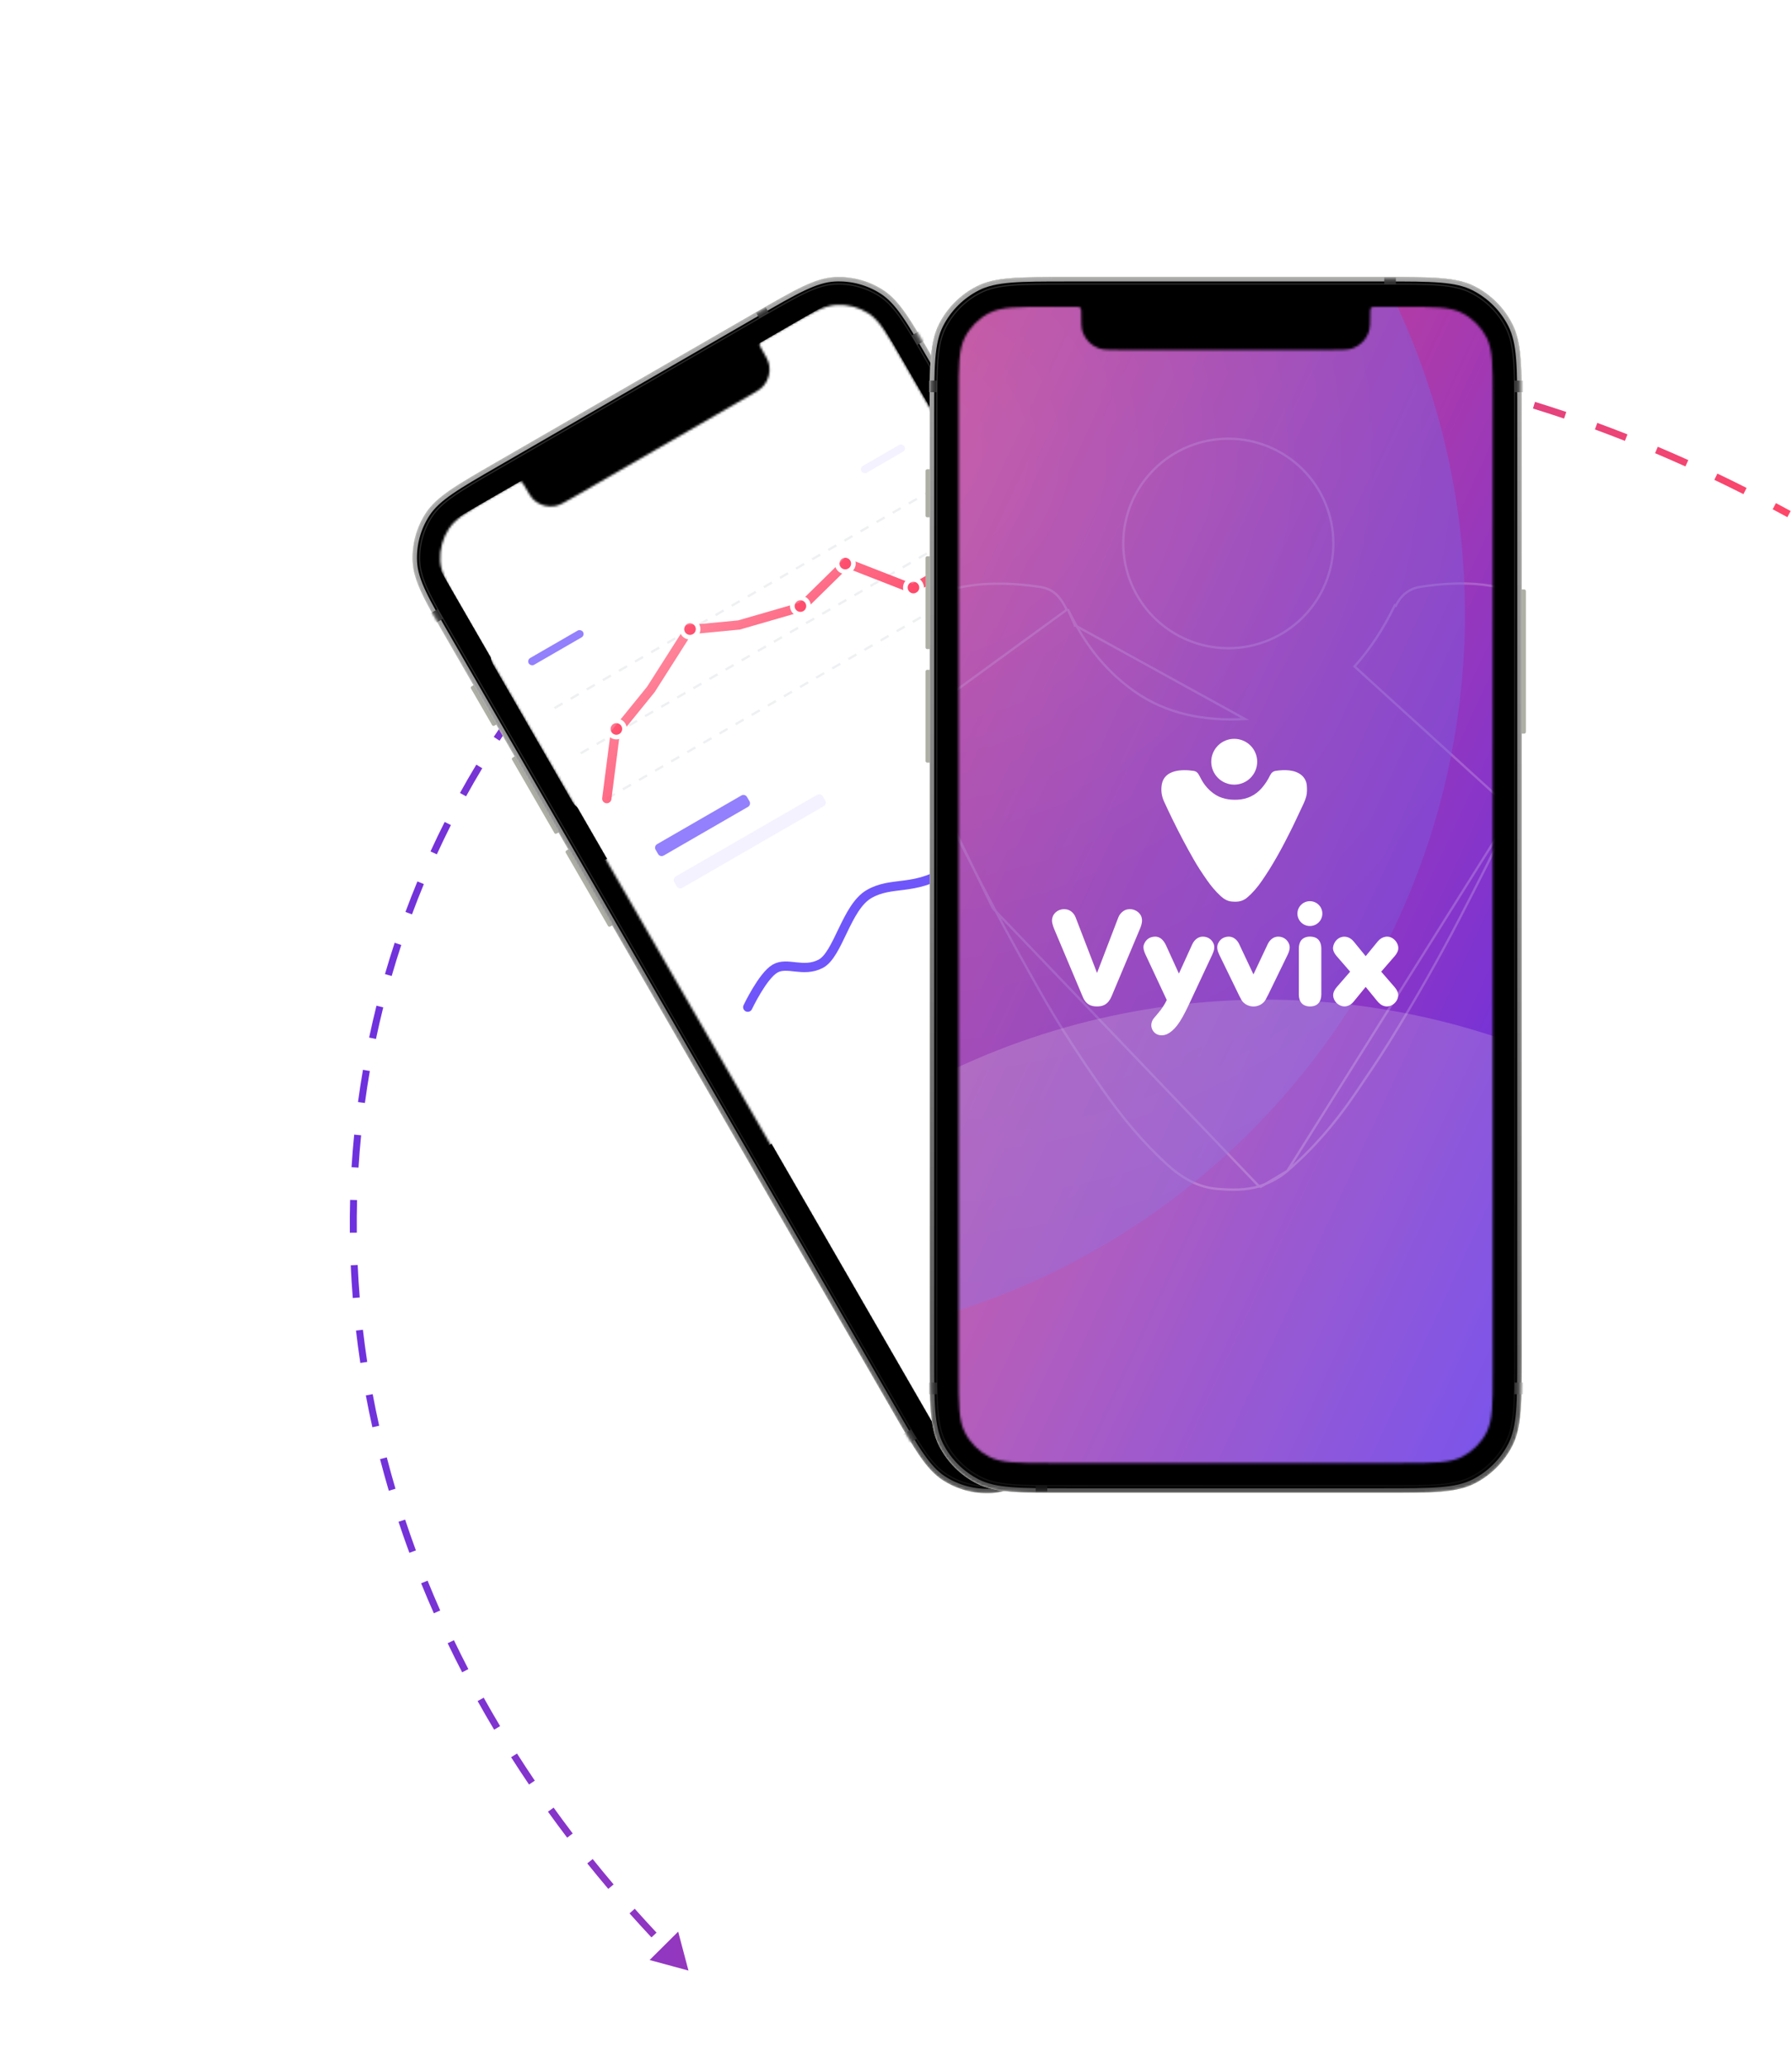<svg width="771" height="889" viewBox="0 0 771 889" fill="none" xmlns="http://www.w3.org/2000/svg">
<path d="M296.208 847.637L279.492 843.101L291.778 830.892L296.208 847.637ZM768.99 222.454C766.885 221.307 764.782 220.176 762.682 219.06L764.089 216.41C766.199 217.531 768.311 218.668 770.426 219.82L768.99 222.454ZM750.108 212.55C745.927 210.442 741.756 208.396 737.596 206.411L738.888 203.703C743.068 205.698 747.258 207.754 751.459 209.872L750.108 212.55ZM725.147 200.637C720.783 198.671 716.43 196.772 712.091 194.939L713.258 192.176C717.619 194.018 721.993 195.926 726.379 197.902L725.147 200.637ZM699.107 189.637C694.792 187.935 690.49 186.299 686.202 184.727L687.234 181.91C691.545 183.491 695.87 185.136 700.207 186.846L699.107 189.637ZM672.936 180.055C668.456 178.541 663.992 177.098 659.544 175.725L660.429 172.858C664.902 174.24 669.391 175.691 673.896 177.213L672.936 180.055ZM646.25 171.812C641.727 170.547 637.221 169.353 632.734 168.231L633.462 165.321C637.976 166.45 642.509 167.65 647.058 168.923L646.25 171.812ZM619.021 165.008C614.469 164.007 609.938 163.08 605.426 162.224L605.985 159.277C610.525 160.138 615.085 161.071 619.665 162.078L619.021 165.008ZM591.662 159.827C586.997 159.087 582.354 158.424 577.735 157.838L578.113 154.862C582.763 155.452 587.436 156.119 592.133 156.864L591.662 159.827ZM563.95 156.306C559.27 155.86 554.615 155.493 549.987 155.203L550.175 152.209C554.835 152.501 559.522 152.87 564.235 153.319L563.95 156.306ZM535.974 154.558C531.331 154.421 526.716 154.363 522.13 154.382L522.118 151.382C526.738 151.363 531.386 151.422 536.063 151.559L535.974 154.558ZM508.068 154.683C503.385 154.865 498.734 155.127 494.116 155.469L493.894 152.478C498.548 152.133 503.234 151.868 507.952 151.685L508.068 154.683ZM480.301 156.738C475.613 157.252 470.961 157.849 466.346 158.527L465.91 155.559C470.561 154.876 475.25 154.274 479.974 153.756L480.301 156.738ZM452.612 160.802C448.009 161.651 443.446 162.581 438.923 163.591L438.269 160.663C442.829 159.645 447.429 158.707 452.067 157.851L452.612 160.802ZM425.321 166.898C420.828 168.081 416.377 169.343 411.97 170.683L411.097 167.812C415.541 166.461 420.028 165.189 424.557 163.997L425.321 166.898ZM398.612 175.026C394.204 176.553 389.842 178.16 385.528 179.844L384.437 177.049C388.787 175.351 393.185 173.731 397.629 172.191L398.612 175.026ZM372.622 185.17C368.335 187.038 364.098 188.983 359.911 191.004L358.607 188.302C362.828 186.264 367.101 184.303 371.424 182.42L372.622 185.17ZM347.498 197.296C343.365 199.494 339.285 201.767 335.259 204.113L333.748 201.521C337.808 199.155 341.922 196.863 346.09 194.647L347.498 197.296ZM323.349 211.371C319.412 213.876 315.533 216.454 311.711 219.101L310.002 216.635C313.856 213.965 317.769 211.366 321.738 208.84L323.349 211.371ZM300.384 227.28C296.662 230.079 293.001 232.946 289.4 235.88L287.505 233.555C291.136 230.596 294.828 227.704 298.58 224.882L300.384 227.28ZM278.736 244.921C275.243 248 271.814 251.145 268.448 254.352L266.379 252.18C269.772 248.946 273.23 245.776 276.751 242.671L278.736 244.921ZM258.521 264.185C255.276 267.526 252.096 270.929 248.984 274.39L246.753 272.384C249.891 268.894 253.097 265.464 256.369 262.095L258.521 264.185ZM239.847 284.951C236.868 288.53 233.958 292.166 231.118 295.857L228.741 294.027C231.604 290.306 234.538 286.64 237.541 283.032L239.847 284.951ZM222.81 307.089C220.115 310.882 217.491 314.727 214.939 318.622L212.43 316.978C215.002 313.051 217.647 309.175 220.365 305.351L222.81 307.089ZM207.503 330.455C205.103 334.439 202.776 338.47 200.525 342.547L197.899 341.097C200.168 336.987 202.514 332.923 204.933 328.907L207.503 330.455ZM194.002 354.902C191.906 359.057 189.886 363.256 187.944 367.495L185.216 366.245C187.175 361.972 189.211 357.74 191.323 353.551L194.002 354.902ZM182.366 380.29C180.585 384.594 178.881 388.937 177.256 393.317L174.443 392.273C176.081 387.859 177.799 383.481 179.594 379.143L182.366 380.29ZM172.648 406.478C171.192 410.897 169.816 415.35 168.52 419.835L165.637 419.002C166.944 414.482 168.331 409.993 169.799 405.539L172.648 406.478ZM164.889 433.323C163.765 437.829 162.721 442.364 161.759 446.926L158.823 446.307C159.793 441.709 160.845 437.138 161.978 432.597L164.889 433.323ZM159.12 460.684C158.331 465.248 157.623 469.836 156.998 474.447L154.025 474.044C154.655 469.397 155.369 464.773 156.164 460.173L159.12 460.684ZM155.369 488.347C154.913 492.965 154.539 497.603 154.249 502.259L151.255 502.072C151.547 497.38 151.924 492.706 152.384 488.052L155.369 488.347ZM153.631 516.205C153.508 520.863 153.469 525.538 153.514 530.228L150.514 530.257C150.469 525.531 150.508 520.82 150.632 516.126L153.631 516.205ZM153.895 544.131C154.105 548.778 154.398 553.438 154.775 558.108L151.785 558.349C151.405 553.644 151.109 548.949 150.898 544.266L153.895 544.131ZM156.144 572C156.678 576.6 157.295 581.208 157.996 585.823L155.03 586.273C154.324 581.623 153.703 576.981 153.164 572.346L156.144 572ZM160.347 599.686C161.196 604.213 162.126 608.746 163.137 613.282L160.209 613.934C159.19 609.366 158.253 604.8 157.398 600.239L160.347 599.686ZM166.414 626.885C167.579 631.385 168.826 635.886 170.154 640.388L167.277 641.237C165.939 636.703 164.683 632.169 163.51 627.637L166.414 626.885ZM174.307 653.652C175.771 658.073 177.316 662.492 178.941 666.908L176.126 667.944C174.489 663.497 172.934 659.047 171.459 654.595L174.307 653.652ZM183.968 679.915C185.702 684.196 187.513 688.472 189.401 692.743L186.658 693.956C184.756 689.657 182.933 685.351 181.188 681.042L183.968 679.915ZM195.303 705.538C197.295 709.685 199.362 713.825 201.504 717.958L198.841 719.339C196.684 715.179 194.604 711.011 192.599 706.837L195.303 705.538ZM208.112 730.249C210.39 734.338 212.743 738.417 215.172 742.487L212.596 744.025C210.152 739.929 207.784 735.824 205.492 731.709L208.112 730.249ZM222.434 754.266C224.917 758.168 227.472 762.059 230.098 765.939L227.613 767.621C224.971 763.718 222.401 759.802 219.903 755.877L222.434 754.266ZM238.193 777.544C240.865 781.262 243.604 784.969 246.411 788.662L244.023 790.478C241.199 786.763 238.444 783.035 235.757 779.295L238.193 777.544ZM255.001 799.659C257.932 803.311 260.931 806.95 263.999 810.574L261.709 812.513C258.625 808.868 255.609 805.209 252.661 801.536L255.001 799.659ZM273.091 821.045C276.155 824.486 279.282 827.913 282.473 831.324L280.282 833.374C277.074 829.944 273.931 826.499 270.851 823.04L273.091 821.045Z" fill="url(#paint0_linear_415_2902)"/>
<g clip-path="url(#clip0_415_2902)">
<path d="M192.707 275.591C182.893 258.593 177.986 250.094 177.552 241.688C177.171 234.294 179.143 226.965 183.185 220.751C187.781 213.687 196.297 208.77 213.329 198.937L325.093 134.41C342.126 124.576 350.641 119.66 359.057 119.212C366.459 118.818 373.792 120.774 380.005 124.802C387.068 129.38 391.975 137.879 401.789 154.877L437.273 216.337L438.15 215.831C438.473 215.644 438.886 215.754 439.072 216.076L467.715 265.687C467.901 266.01 467.79 266.423 467.467 266.609L466.59 267.116L592.889 485.873C602.703 502.87 607.609 511.369 608.043 519.775C608.424 527.169 606.452 534.498 602.41 540.712C597.814 547.776 589.299 552.693 572.267 562.526L460.502 627.053C443.47 636.887 434.954 641.804 426.539 642.252C419.136 642.645 411.803 640.688 405.59 636.661C398.527 632.082 393.621 623.584 383.807 606.586L263.405 398.043L262.527 398.55C262.204 398.736 261.791 398.626 261.605 398.303L243.409 366.786C243.223 366.464 243.334 366.051 243.657 365.865L244.534 365.358L240.322 358.063L239.445 358.569C239.122 358.756 238.709 358.645 238.523 358.323L220.326 326.805C220.14 326.482 220.251 326.07 220.574 325.884L221.451 325.377L213.532 311.661L212.655 312.168C212.332 312.354 211.919 312.244 211.733 311.922L202.634 296.163C202.448 295.84 202.559 295.428 202.882 295.241L203.76 294.735L192.707 275.591Z" fill="#ADAFA4"/>
<g style="mix-blend-mode:multiply">
<mask id="mask0_415_2902" style="mask-type:alpha" maskUnits="userSpaceOnUse" x="177" y="119" width="432" height="524">
<g style="mix-blend-mode:multiply">
<g style="mix-blend-mode:multiply">
<path d="M192.707 275.591C182.893 258.593 177.986 250.094 177.552 241.688C177.171 234.294 179.143 226.965 183.185 220.751C187.781 213.687 196.297 208.77 213.329 198.937L325.094 134.41C342.126 124.576 350.641 119.66 359.057 119.212C366.459 118.818 373.792 120.775 380.005 124.802C387.068 129.38 391.975 137.879 401.789 154.877L592.889 485.873C602.703 502.87 607.609 511.369 608.043 519.775C608.424 527.169 606.453 534.498 602.41 540.712C597.815 547.776 589.299 552.693 572.267 562.526L460.503 627.053C443.47 636.887 434.954 641.804 426.539 642.252C419.136 642.645 411.803 640.688 405.59 636.661C398.527 632.082 393.621 623.584 383.807 606.586L192.707 275.591Z" fill="black"/>
</g>
</g>
</mask>
<g mask="url(#mask0_415_2902)">
<g style="mix-blend-mode:multiply">
<g style="mix-blend-mode:multiply" filter="url(#filter0_i_415_2902)">
<g style="mix-blend-mode:multiply">
<path d="M192.707 275.591C182.893 258.593 177.986 250.094 177.552 241.688C177.171 234.294 179.143 226.965 183.185 220.751C187.781 213.687 196.297 208.77 213.329 198.937L325.094 134.41C342.126 124.576 350.641 119.66 359.057 119.212C366.459 118.818 373.792 120.775 380.005 124.802C387.068 129.38 391.975 137.879 401.789 154.877L592.889 485.873C602.703 502.87 607.609 511.369 608.043 519.775C608.424 527.169 606.453 534.498 602.41 540.712C597.815 547.776 589.299 552.693 572.267 562.526L460.503 627.053C443.47 636.887 434.954 641.804 426.539 642.252C419.136 642.645 411.803 640.688 405.59 636.661C398.527 632.082 393.621 623.584 383.807 606.586L192.707 275.591Z" fill="#EBEBEB"/>
</g>
</g>
<path style="mix-blend-mode:multiply" d="M189.533 261.314L184.562 264.184L186.92 268.27L191.892 265.4L189.533 261.314Z" fill="url(#paint1_linear_415_2902)"/>
<path style="mix-blend-mode:multiply" d="M393.236 614.138L388.265 617.009L390.624 621.094L395.595 618.224L393.236 614.138Z" fill="url(#paint2_linear_415_2902)"/>
<path style="mix-blend-mode:multiply" d="M395.983 142.12L391.012 144.99L393.371 149.076L398.342 146.206L395.983 142.12Z" fill="url(#paint3_linear_415_2902)"/>
<path style="mix-blend-mode:multiply" d="M599.686 494.944L594.715 497.814L597.074 501.9L602.045 499.03L599.686 494.944Z" fill="url(#paint4_linear_415_2902)"/>
<path style="mix-blend-mode:multiply" d="M330.989 134.897L328.125 129.936L324.031 132.299L326.895 137.26L330.989 134.897Z" fill="url(#paint5_linear_415_2902)"/>
<path style="mix-blend-mode:multiply" d="M454.041 632.34L451.177 627.379L447.083 629.743L449.947 634.704L454.041 632.34Z" fill="url(#paint6_linear_415_2902)"/>
</g>
<g style="mix-blend-mode:multiply">
<path d="M213.851 202.002L327.487 136.394C335.433 131.807 341.381 128.373 346.324 126.032C351.264 123.693 355.182 122.455 359.066 122.248C365.924 121.883 372.718 123.696 378.473 127.427C381.733 129.541 384.505 132.564 387.608 137.05C390.714 141.538 394.142 147.474 398.72 155.404L590.899 488.267C595.477 496.197 598.904 502.133 601.238 507.067C603.571 511.998 604.803 515.91 605.004 519.789C605.357 526.639 603.53 533.43 599.785 539.186C597.664 542.446 594.633 545.221 590.137 548.329C585.639 551.44 579.691 554.874 571.745 559.461L458.109 625.069C450.163 629.657 444.215 633.091 439.273 635.431C434.332 637.771 430.414 639.008 426.53 639.215C419.672 639.58 412.879 637.767 407.123 634.036C403.863 631.923 401.091 628.9 397.987 624.414C394.882 619.926 391.454 613.989 386.876 606.059L194.698 273.196C190.119 265.266 186.692 259.33 184.358 254.397C182.025 249.466 180.793 245.553 180.592 241.674C180.239 234.824 182.066 228.034 185.811 222.277C187.932 219.017 190.963 216.243 195.459 213.134C199.957 210.024 205.905 206.589 213.851 202.002Z" fill="black"/>
<path d="M213.851 202.002L327.487 136.394C335.433 131.807 341.381 128.373 346.324 126.032C351.264 123.693 355.182 122.455 359.066 122.248C365.924 121.883 372.718 123.696 378.473 127.427C381.733 129.541 384.505 132.564 387.608 137.05C390.714 141.538 394.142 147.474 398.72 155.404L590.899 488.267C595.477 496.197 598.904 502.133 601.238 507.067C603.571 511.998 604.803 515.91 605.004 519.789C605.357 526.639 603.53 533.43 599.785 539.186C597.664 542.446 594.633 545.221 590.137 548.329C585.639 551.44 579.691 554.874 571.745 559.461L458.109 625.069C450.163 629.657 444.215 633.091 439.273 635.431C434.332 637.771 430.414 639.008 426.53 639.215C419.672 639.58 412.879 637.767 407.123 634.036C403.863 631.923 401.091 628.9 397.987 624.414C394.882 619.926 391.454 613.989 386.876 606.059L194.698 273.196C190.119 265.266 186.692 259.33 184.358 254.397C182.025 249.466 180.793 245.553 180.592 241.674C180.239 234.824 182.066 228.034 185.811 222.277C187.932 219.017 190.963 216.243 195.459 213.134C199.957 210.024 205.905 206.589 213.851 202.002Z" stroke="url(#paint7_linear_415_2902)" stroke-width="0.5" style="mix-blend-mode:multiply"/>
</g>
<g style="mix-blend-mode:multiply" filter="url(#filter1_ii_415_2902)">
<path style="mix-blend-mode:multiply" d="M202.634 296.163C202.448 295.84 202.559 295.428 202.882 295.241L203.76 294.735L213.532 311.661L212.655 312.168C212.332 312.354 211.919 312.244 211.733 311.922L202.634 296.163Z" fill="url(#paint8_linear_415_2902)"/>
</g>
<g style="mix-blend-mode:multiply" filter="url(#filter2_ii_415_2902)">
<path style="mix-blend-mode:multiply" d="M220.326 326.805C220.14 326.482 220.251 326.07 220.574 325.884L221.451 325.377L240.322 358.063L239.445 358.569C239.122 358.756 238.709 358.645 238.523 358.323L220.326 326.805Z" fill="url(#paint9_linear_415_2902)"/>
</g>
<g style="mix-blend-mode:multiply" filter="url(#filter3_ii_415_2902)">
<path style="mix-blend-mode:multiply" d="M437.273 216.337L438.15 215.831C438.473 215.644 438.886 215.754 439.072 216.076L467.715 265.687C467.901 266.01 467.79 266.423 467.467 266.609L466.59 267.116L437.273 216.337Z" fill="url(#paint10_linear_415_2902)"/>
</g>
<g style="mix-blend-mode:multiply" filter="url(#filter4_ii_415_2902)">
<path style="mix-blend-mode:multiply" d="M243.409 366.786C243.223 366.464 243.334 366.051 243.657 365.865L244.534 365.358L263.405 398.043L262.527 398.55C262.204 398.736 261.792 398.626 261.605 398.303L243.409 366.786Z" fill="url(#paint11_linear_415_2902)"/>
</g>
</g>
</g>
<g style="mix-blend-mode:screen">
<mask id="mask1_415_2902" style="mask-type:alpha" maskUnits="userSpaceOnUse" x="177" y="119" width="432" height="524">
<g style="mix-blend-mode:screen">
<g style="mix-blend-mode:screen">
<path d="M192.707 275.591C182.893 258.593 177.986 250.094 177.552 241.688C177.171 234.294 179.143 226.965 183.185 220.751C187.781 213.687 196.297 208.77 213.329 198.937L325.094 134.41C342.126 124.576 350.641 119.66 359.057 119.212C366.459 118.818 373.792 120.775 380.005 124.802C387.068 129.38 391.975 137.879 401.789 154.877L592.889 485.873C602.703 502.87 607.609 511.369 608.043 519.775C608.424 527.169 606.453 534.498 602.41 540.712C597.815 547.776 589.299 552.693 572.267 562.526L460.503 627.053C443.47 636.887 434.954 641.804 426.539 642.252C419.136 642.645 411.803 640.688 405.59 636.661C398.527 632.082 393.621 623.584 383.807 606.586L192.707 275.591Z" fill="black"/>
</g>
</g>
</mask>
<g mask="url(#mask1_415_2902)">
<g style="mix-blend-mode:screen">
<g style="mix-blend-mode:screen" filter="url(#filter5_ii_415_2902)">
<g style="mix-blend-mode:screen">
<path d="M192.707 275.591C182.893 258.593 177.986 250.094 177.552 241.688C177.171 234.294 179.143 226.965 183.185 220.751C187.781 213.687 196.297 208.77 213.329 198.937L325.094 134.41C342.126 124.576 350.641 119.66 359.057 119.212C366.459 118.818 373.792 120.775 380.005 124.802C387.068 129.38 391.975 137.879 401.789 154.877L592.889 485.873C602.703 502.87 607.609 511.369 608.043 519.775C608.424 527.169 606.453 534.498 602.41 540.712C597.815 547.776 589.299 552.693 572.267 562.526L460.503 627.053C443.47 636.887 434.954 641.804 426.539 642.252C419.136 642.645 411.803 640.688 405.59 636.661C398.527 632.082 393.621 623.584 383.807 606.586L192.707 275.591Z" fill="#050505"/>
</g>
</g>
<path style="mix-blend-mode:screen" d="M213.768 199.697L325.533 135.17C334.061 130.246 340.412 126.58 345.682 124.085C350.943 121.593 355.057 120.304 359.102 120.089C366.319 119.705 373.468 121.613 379.526 125.539C382.921 127.74 385.837 130.906 389.142 135.682C392.453 140.468 396.113 146.806 401.027 155.317L592.127 486.312C597.041 494.824 600.699 501.162 603.189 506.422C605.673 511.673 606.956 515.781 607.165 519.821C607.537 527.031 605.614 534.176 601.673 540.234C599.464 543.63 596.291 546.548 591.503 549.859C586.706 553.175 580.356 556.842 571.828 561.766L460.063 626.293C451.535 631.217 445.184 634.883 439.914 637.379C434.653 639.869 430.539 641.159 426.494 641.374C419.277 641.758 412.127 639.85 406.07 635.924C402.675 633.723 399.759 630.557 396.454 625.781C393.142 620.995 389.483 614.658 384.569 606.146L193.469 275.151C188.555 266.639 184.896 260.301 182.407 255.041C179.923 249.79 178.639 245.682 178.431 241.641C178.059 234.432 179.981 227.287 183.922 221.229C186.132 217.833 189.306 214.915 194.093 211.605C198.889 208.288 205.24 204.621 213.768 199.697Z" stroke="url(#paint12_linear_415_2902)" stroke-width="2"/>
<path style="mix-blend-mode:screen" d="M189.533 261.314L184.562 264.184L186.92 268.27L191.892 265.4L189.533 261.314Z" fill="url(#paint13_linear_415_2902)"/>
<path style="mix-blend-mode:screen" d="M393.236 614.138L388.265 617.009L390.624 621.094L395.595 618.224L393.236 614.138Z" fill="url(#paint14_linear_415_2902)"/>
<path style="mix-blend-mode:screen" d="M395.983 142.12L391.012 144.99L393.371 149.076L398.342 146.206L395.983 142.12Z" fill="url(#paint15_linear_415_2902)"/>
<path style="mix-blend-mode:screen" d="M599.686 494.944L594.715 497.814L597.074 501.9L602.045 499.03L599.686 494.944Z" fill="url(#paint16_linear_415_2902)"/>
<path style="mix-blend-mode:screen" d="M330.989 134.897L328.125 129.936L324.031 132.299L326.895 137.26L330.989 134.897Z" fill="url(#paint17_linear_415_2902)"/>
<path style="mix-blend-mode:screen" d="M454.041 632.34L451.177 627.379L447.083 629.743L449.947 634.704L454.041 632.34Z" fill="url(#paint18_linear_415_2902)"/>
</g>
<g style="mix-blend-mode:screen">
<path d="M213.851 202.002L327.487 136.394C335.433 131.807 341.381 128.373 346.324 126.032C351.264 123.693 355.182 122.455 359.066 122.248C365.924 121.883 372.718 123.696 378.473 127.427C381.733 129.541 384.505 132.564 387.608 137.05C390.714 141.538 394.142 147.474 398.72 155.404L590.899 488.267C595.477 496.197 598.904 502.133 601.238 507.067C603.571 511.998 604.803 515.91 605.004 519.789C605.357 526.639 603.53 533.43 599.785 539.186C597.664 542.446 594.633 545.221 590.137 548.329C585.639 551.44 579.691 554.874 571.745 559.461L458.109 625.069C450.163 629.657 444.215 633.091 439.273 635.431C434.332 637.771 430.414 639.008 426.53 639.215C419.672 639.58 412.879 637.767 407.123 634.036C403.863 631.923 401.091 628.9 397.987 624.414C394.882 619.926 391.454 613.989 386.876 606.059L194.698 273.196C190.119 265.266 186.692 259.33 184.358 254.397C182.025 249.466 180.793 245.553 180.592 241.674C180.239 234.824 182.066 228.034 185.811 222.277C187.932 219.017 190.963 216.243 195.459 213.134C199.957 210.024 205.905 206.589 213.851 202.002Z" fill="black"/>
<path d="M213.851 202.002L327.487 136.394C335.433 131.807 341.381 128.373 346.324 126.032C351.264 123.693 355.182 122.455 359.066 122.248C365.924 121.883 372.718 123.696 378.473 127.427C381.733 129.541 384.505 132.564 387.608 137.05C390.714 141.538 394.142 147.474 398.72 155.404L590.899 488.267C595.477 496.197 598.904 502.133 601.238 507.067C603.571 511.998 604.803 515.91 605.004 519.789C605.357 526.639 603.53 533.43 599.785 539.186C597.664 542.446 594.633 545.221 590.137 548.329C585.639 551.44 579.691 554.874 571.745 559.461L458.109 625.069C450.163 629.657 444.215 633.091 439.273 635.431C434.332 637.771 430.414 639.008 426.53 639.215C419.672 639.58 412.879 637.767 407.123 634.036C403.863 631.923 401.091 628.9 397.987 624.414C394.882 619.926 391.454 613.989 386.876 606.059L194.698 273.196C190.119 265.266 186.692 259.33 184.358 254.397C182.025 249.466 180.793 245.553 180.592 241.674C180.239 234.824 182.066 228.034 185.811 222.277C187.932 219.017 190.963 216.243 195.459 213.134C199.957 210.024 205.905 206.589 213.851 202.002Z" stroke="url(#paint19_linear_415_2902)" stroke-width="0.5" style="mix-blend-mode:screen"/>
</g>
<g style="mix-blend-mode:screen">
<path d="M189.394 241.211C189.677 246.707 192.886 252.264 199.302 263.378L397.681 606.98C404.098 618.095 407.306 623.652 411.924 626.645C415.986 629.278 420.781 630.558 425.621 630.301C431.123 630.007 436.692 626.793 447.828 620.363L572.81 548.205C583.946 541.775 589.514 538.561 592.519 533.942C595.162 529.879 596.451 525.087 596.202 520.252C595.919 514.756 592.71 509.199 586.294 498.085L387.915 154.483C381.498 143.369 378.29 137.812 373.671 134.818C369.609 132.185 364.815 130.905 359.975 131.163C354.472 131.456 348.904 134.67 337.768 141.1L327.994 146.743C327.51 147.022 327.268 147.162 327.115 147.344C326.858 147.65 326.75 148.053 326.819 148.445C326.86 148.68 326.999 148.921 327.278 149.404C329.509 153.269 330.625 155.202 330.954 157.075C331.506 160.215 330.638 163.44 328.584 165.885C327.359 167.343 325.422 168.462 321.55 170.697L246.527 214.012C242.654 216.247 240.718 217.365 238.842 217.697C235.698 218.254 232.471 217.393 230.027 215.345C228.57 214.123 227.454 212.191 225.223 208.326C224.944 207.843 224.804 207.601 224.622 207.449C224.317 207.193 223.913 207.085 223.52 207.155C223.286 207.196 223.044 207.336 222.56 207.615L212.786 213.258C201.65 219.688 196.081 222.903 193.077 227.521C190.433 231.584 189.144 236.376 189.394 241.211Z" fill="black"/>
</g>
<g style="mix-blend-mode:screen" filter="url(#filter6_iiii_415_2902)">
<path style="mix-blend-mode:screen" d="M202.634 296.163C202.448 295.84 202.559 295.428 202.882 295.241L203.76 294.735L213.532 311.661L212.655 312.168C212.332 312.354 211.919 312.244 211.733 311.922L202.634 296.163Z" fill="url(#paint20_linear_415_2902)"/>
</g>
<g style="mix-blend-mode:screen" filter="url(#filter7_iiii_415_2902)">
<path style="mix-blend-mode:screen" d="M220.326 326.805C220.14 326.482 220.251 326.07 220.574 325.884L221.451 325.377L240.322 358.063L239.445 358.569C239.122 358.756 238.709 358.645 238.523 358.323L220.326 326.805Z" fill="url(#paint21_linear_415_2902)"/>
</g>
<g style="mix-blend-mode:screen" filter="url(#filter8_iiii_415_2902)">
<path style="mix-blend-mode:screen" d="M437.273 216.337L438.15 215.831C438.473 215.644 438.886 215.754 439.072 216.076L467.715 265.687C467.901 266.01 467.79 266.423 467.467 266.609L466.59 267.116L437.273 216.337Z" fill="url(#paint22_linear_415_2902)"/>
</g>
<g style="mix-blend-mode:screen" filter="url(#filter9_iiii_415_2902)">
<path style="mix-blend-mode:screen" d="M243.409 366.786C243.223 366.464 243.334 366.051 243.657 365.865L244.534 365.358L263.405 398.043L262.527 398.55C262.204 398.736 261.792 398.626 261.605 398.303L243.409 366.786Z" fill="url(#paint23_linear_415_2902)"/>
</g>
</g>
</g>
<mask id="mask2_415_2902" style="mask-type:alpha" maskUnits="userSpaceOnUse" x="189" y="131" width="408" height="500">
<path d="M189.394 241.211C189.677 246.707 192.885 252.264 199.302 263.378L397.681 606.98C404.098 618.095 407.306 623.652 411.924 626.645C415.986 629.278 420.781 630.558 425.621 630.301C431.123 630.007 436.692 626.793 447.828 620.363L572.809 548.205C583.946 541.775 589.514 538.561 592.519 533.942C595.162 529.879 596.451 525.087 596.202 520.252C595.919 514.756 592.71 509.199 586.294 498.085L387.915 154.483C381.498 143.369 378.29 137.812 373.671 134.818C369.609 132.185 364.814 130.905 359.975 131.163C354.472 131.456 348.904 134.67 337.767 141.1L327.994 146.743C327.51 147.022 327.268 147.162 327.115 147.344C326.858 147.65 326.75 148.053 326.819 148.445C326.86 148.68 326.999 148.921 327.278 149.404C329.509 153.269 330.625 155.202 330.954 157.075C331.506 160.215 330.638 163.44 328.583 165.885C327.359 167.343 325.422 168.462 321.55 170.697L246.527 214.012C242.654 216.247 240.718 217.365 238.842 217.697C235.698 218.254 232.471 217.393 230.027 215.345C228.569 214.123 227.454 212.191 225.222 208.326C224.944 207.843 224.804 207.601 224.622 207.449C224.316 207.193 223.913 207.085 223.52 207.155C223.286 207.196 223.044 207.336 222.559 207.615L212.786 213.258C201.65 219.688 196.081 222.903 193.076 227.521C190.433 231.584 189.144 236.376 189.394 241.211Z" fill="#161616"/>
</mask>
<g mask="url(#mask2_415_2902)">
<path d="M369.866 122.755L181.546 231.481L416.588 638.586L604.908 529.859L369.866 122.755Z" fill="white"/>
<g filter="url(#filter10_d_415_2902)">
<path d="M407.934 264.656L256.304 352.199C252.937 354.143 251.78 358.442 253.72 361.802L317.489 472.253C319.429 475.613 323.731 476.761 327.097 474.817L478.727 387.273C482.094 385.33 483.25 381.03 481.311 377.671L417.542 267.22C415.602 263.86 411.3 262.712 407.934 264.656Z" fill="white"/>
</g>
<path d="M318.987 342.168L282.717 363.108C281.876 363.594 281.587 364.669 282.072 365.509L283.147 367.372C283.632 368.212 284.707 368.499 285.549 368.013L321.818 347.073C322.66 346.587 322.949 345.512 322.464 344.672L321.389 342.809C320.904 341.969 319.828 341.682 318.987 342.168Z" fill="#9380FC"/>
<path opacity="0.1" d="M351.583 341.877L290.741 377.005C289.899 377.491 289.61 378.565 290.095 379.405L291.17 381.268C291.655 382.108 292.731 382.395 293.572 381.909L354.415 346.782C355.257 346.296 355.546 345.221 355.061 344.381L353.985 342.518C353.5 341.678 352.425 341.391 351.583 341.877Z" fill="#9380FC"/>
<path d="M321.719 433.235C321.719 433.235 328.12 419.73 333.444 416.656C338.769 413.582 345.411 418.466 353.019 414.619C360.627 410.771 364.071 390.254 373.901 384.579C383.73 378.904 392.892 383.424 407.4 374.503C421.908 365.581 413.823 350.631 424.471 344.483C433.733 339.135 426.784 327.893 432.903 320.387" stroke="#6F56FB" stroke-width="4" stroke-linecap="round"/>
<path d="M539.914 461.545L389.046 548.649C385.679 550.593 384.522 554.892 386.462 558.252L436.959 645.715C438.899 649.075 443.201 650.223 446.567 648.279L597.435 561.176C600.802 559.232 601.959 554.933 600.019 551.573L549.522 464.109C547.582 460.75 543.28 459.602 539.914 461.545Z" fill="white"/>
<path d="M492.379 514.672L443.514 542.884C442.672 543.37 442.383 544.445 442.868 545.284L443.413 546.228C443.898 547.068 444.973 547.355 445.815 546.869L494.68 518.657C495.521 518.171 495.81 517.096 495.326 516.256L494.781 515.313C494.296 514.473 493.22 514.186 492.379 514.672Z" fill="#D5D9E0"/>
<path d="M479.315 538.155L450.417 554.84C449.575 555.326 449.286 556.401 449.771 557.24L450.316 558.184C450.8 559.024 451.876 559.311 452.718 558.825L481.616 542.141C482.458 541.655 482.747 540.58 482.262 539.74L481.717 538.796C481.232 537.956 480.157 537.669 479.315 538.155Z" fill="#D5D9E0"/>
<path opacity="0.1" d="M543.084 493.367L527.497 502.366C526.655 502.852 526.366 503.927 526.851 504.767L527.396 505.711C527.881 506.551 528.956 506.838 529.798 506.352L545.385 497.352C546.227 496.866 546.516 495.792 546.031 494.952L545.486 494.008C545.001 493.168 543.926 492.881 543.084 493.367Z" fill="#9380FC"/>
<path fill-rule="evenodd" clip-rule="evenodd" d="M432.479 574.938C438.728 571.33 440.875 563.35 437.274 557.114C433.674 550.878 425.689 548.747 419.441 552.355C413.192 555.962 411.045 563.942 414.645 570.179C418.246 576.415 426.23 578.545 432.479 574.938Z" fill="#6F56FB"/>
<path d="M514.62 553.195L465.755 581.407C464.914 581.893 464.625 582.968 465.11 583.808L465.654 584.752C466.139 585.591 467.215 585.878 468.056 585.393L516.921 557.18C517.763 556.694 518.052 555.62 517.567 554.78L517.022 553.836C516.538 552.996 515.462 552.709 514.62 553.195Z" fill="#D5D9E0"/>
<path d="M501.557 576.679L472.658 593.363C471.817 593.849 471.528 594.924 472.012 595.764L472.557 596.708C473.042 597.548 474.118 597.835 474.959 597.349L503.858 580.664C504.699 580.178 504.989 579.103 504.504 578.263L503.959 577.32C503.474 576.48 502.398 576.193 501.557 576.679Z" fill="#D5D9E0"/>
<path opacity="0.1" d="M565.326 531.891L549.739 540.891C548.897 541.377 548.608 542.452 549.093 543.291L549.638 544.235C550.123 545.075 551.198 545.362 552.04 544.876L567.627 535.876C568.469 535.391 568.758 534.316 568.273 533.476L567.728 532.532C567.243 531.692 566.168 531.405 565.326 531.891Z" fill="#9380FC"/>
<path fill-rule="evenodd" clip-rule="evenodd" d="M454.721 613.461C460.969 609.854 463.116 601.874 459.516 595.638C455.915 589.401 447.931 587.271 441.682 590.878C435.434 594.486 433.287 602.466 436.887 608.702C440.488 614.938 448.472 617.069 454.721 613.461Z" fill="#6F56FB"/>
<g filter="url(#filter11_i_415_2902)">
<path d="M267.22 189.224C266.569 188.096 266.957 186.652 268.087 185.999L286.803 175.194C287.933 174.542 289.377 174.927 290.029 176.055C290.68 177.184 290.292 178.627 289.162 179.28L270.446 190.085C269.316 190.738 267.872 190.352 267.22 189.224Z" fill="#161616"/>
</g>
<g filter="url(#filter12_f_415_2902)">
<path d="M268.526 186.76L287.242 175.955C287.951 175.545 288.858 175.787 289.267 176.495C289.676 177.203 289.432 178.11 288.723 178.519L270.007 189.325C269.298 189.734 268.391 189.492 267.982 188.784C267.573 188.076 267.817 187.169 268.526 186.76Z" stroke="black" stroke-opacity="0.32" stroke-width="2"/>
</g>
<path d="M268.307 186.38L287.022 175.574C287.942 175.043 289.118 175.357 289.648 176.275C290.178 177.194 289.862 178.369 288.942 178.9L270.227 189.705C269.306 190.236 268.131 189.922 267.601 189.004C267.071 188.086 267.386 186.911 268.307 186.38Z" stroke="url(#paint24_linear_415_2902)"/>
<path d="M294.707 173.354C293.404 171.098 294.182 168.21 296.442 166.905C298.704 165.599 301.592 166.37 302.895 168.627C304.198 170.883 303.421 173.77 301.16 175.076C298.899 176.381 296.01 175.611 294.707 173.354Z" fill="url(#paint25_radial_415_2902)"/>
<path d="M294.707 173.354C293.404 171.098 294.182 168.21 296.442 166.905C298.704 165.599 301.592 166.37 302.895 168.627C304.198 170.883 303.421 173.77 301.16 175.076C298.899 176.381 296.01 175.611 294.707 173.354Z" fill="url(#paint26_radial_415_2902)"/>
<path d="M300.849 169.808C300.197 168.68 298.753 168.295 297.622 168.948C296.492 169.6 296.103 171.044 296.755 172.172C297.406 173.3 298.851 173.686 299.981 173.033C301.111 172.381 301.5 170.937 300.849 169.808Z" fill="url(#paint27_linear_415_2902)"/>
<path d="M300.849 169.808C300.197 168.68 298.753 168.295 297.622 168.948C296.492 169.6 296.103 171.044 296.755 172.172C297.406 173.3 298.851 173.686 299.981 173.033C301.111 172.381 301.5 170.937 300.849 169.808Z" fill="url(#paint28_radial_415_2902)"/>
<path d="M300.849 169.808C300.197 168.68 298.753 168.295 297.622 168.948C296.492 169.6 296.103 171.044 296.755 172.172C297.406 173.3 298.851 173.686 299.981 173.033C301.111 172.381 301.5 170.937 300.849 169.808Z" fill="url(#paint29_radial_415_2902)"/>
<path d="M300.849 169.808C300.197 168.68 298.753 168.295 297.622 168.948C296.492 169.6 296.103 171.044 296.755 172.172C297.406 173.3 298.851 173.686 299.981 173.033C301.111 172.381 301.5 170.937 300.849 169.808Z" fill="url(#paint30_radial_415_2902)"/>
<path d="M300.849 169.808C300.197 168.68 298.753 168.295 297.622 168.948C296.492 169.6 296.103 171.044 296.755 172.172C297.406 173.3 298.851 173.686 299.981 173.033C301.111 172.381 301.5 170.937 300.849 169.808Z" fill="url(#paint31_radial_415_2902)"/>
<rect x="208.208" y="278.949" width="213.625" height="84.326" rx="8" transform="rotate(-30 208.208 278.949)" fill="white"/>
<rect x="226.638" y="283.887" width="26.984" height="3.373" rx="1.687" transform="rotate(-30 226.638 283.887)" fill="#9380FC"/>
<rect opacity="0.1" x="369.773" y="201.248" width="21.363" height="3.373" rx="1.687" transform="rotate(-30 369.773 201.248)" fill="#9380FC"/>
<path d="M238.585 304.578L399.49 211.679" stroke="#EEF0F2" stroke-dasharray="4 4"/>
<path d="M249.828 324.052L410.734 231.153" stroke="#EEF0F2" stroke-dasharray="4 4"/>
<path d="M261.071 343.527L421.977 250.628" stroke="#EEF0F2" stroke-dasharray="4 4"/>
<path d="M261.071 343.527L264.677 315.479L280.038 296.549L296.38 270.886L317.917 268.838L344.902 261.047L364.168 242.134L392.667 253.269L405.812 245.68L411.463 230.732" stroke="url(#paint32_linear_415_2902)" stroke-width="4" stroke-linecap="round"/>
<path d="M268.22 311.811C269.186 313.484 268.613 315.623 266.94 316.588C265.267 317.554 263.128 316.981 262.163 315.308C261.197 313.635 261.77 311.497 263.443 310.531C265.116 309.565 267.255 310.138 268.22 311.811Z" fill="url(#paint33_linear_415_2902)" stroke="white" stroke-width="2"/>
<path d="M299.895 268.856C300.861 270.529 300.288 272.668 298.615 273.633C296.942 274.599 294.803 274.026 293.838 272.353C292.872 270.681 293.445 268.542 295.118 267.576C296.791 266.61 298.93 267.183 299.895 268.856Z" fill="url(#paint34_linear_415_2902)" stroke="white" stroke-width="2"/>
<path d="M347.407 258.952C348.372 260.625 347.799 262.764 346.126 263.73C344.454 264.695 342.315 264.122 341.349 262.45C340.383 260.777 340.956 258.638 342.629 257.672C344.302 256.706 346.441 257.279 347.407 258.952Z" fill="url(#paint35_linear_415_2902)" stroke="white" stroke-width="2"/>
<path d="M366.71 240.667C367.676 242.34 367.103 244.479 365.43 245.444C363.757 246.41 361.618 245.837 360.652 244.164C359.687 242.491 360.26 240.352 361.932 239.387C363.605 238.421 365.744 238.994 366.71 240.667Z" fill="url(#paint36_linear_415_2902)" stroke="white" stroke-width="2"/>
<path d="M396.042 250.996C397.008 252.668 396.435 254.807 394.762 255.773C393.089 256.739 390.95 256.166 389.985 254.493C389.019 252.82 389.592 250.681 391.265 249.715C392.937 248.75 395.076 249.323 396.042 250.996Z" fill="url(#paint37_linear_415_2902)" stroke="white" stroke-width="2"/>
<path d="M408.7 243.687C409.666 245.36 409.093 247.499 407.42 248.465C405.748 249.431 403.609 248.858 402.643 247.185C401.677 245.512 402.25 243.373 403.923 242.407C405.596 241.441 407.735 242.015 408.7 243.687Z" fill="url(#paint38_linear_415_2902)" stroke="white" stroke-width="2"/>
<path d="M414.763 227.204C415.729 228.877 415.156 231.016 413.483 231.982C411.81 232.948 409.671 232.374 408.706 230.702C407.74 229.029 408.313 226.89 409.986 225.924C411.658 224.958 413.797 225.532 414.763 227.204Z" fill="url(#paint39_linear_415_2902)" stroke="white" stroke-width="2"/>
</g>
</g>
<g clip-path="url(#clip1_415_2902)">
<path d="M399.989 178.46C399.989 157.695 399.989 147.312 404.028 139.381C407.58 132.405 413.248 126.733 420.22 123.178C428.146 119.137 438.521 119.137 459.272 119.137H595.437C616.188 119.137 626.562 119.137 634.488 123.178C641.46 126.733 647.128 132.405 650.681 139.381C654.719 147.312 654.719 157.695 654.719 178.46V253.541H655.788C656.181 253.541 656.501 253.86 656.501 254.254V314.861C656.501 315.254 656.181 315.574 655.788 315.574H654.719V582.814C654.719 603.579 654.719 613.961 650.681 621.892C647.128 628.869 641.46 634.541 634.488 638.096C626.562 642.137 616.188 642.137 595.437 642.137H459.272C438.521 642.137 428.146 642.137 420.22 638.096C413.248 634.541 407.58 628.869 404.028 621.892C399.989 613.961 399.989 603.579 399.989 582.814V328.052H398.921C398.527 328.052 398.208 327.732 398.208 327.338V288.836C398.208 288.442 398.527 288.123 398.921 288.123H399.989V279.21H398.921C398.527 279.21 398.208 278.891 398.208 278.497V239.994C398.208 239.6 398.527 239.281 398.921 239.281H399.989V222.525H398.921C398.527 222.525 398.208 222.206 398.208 221.812V202.56C398.208 202.166 398.527 201.847 398.921 201.847H399.989V178.46Z" fill="#ADAFA4"/>
<g style="mix-blend-mode:multiply">
<mask id="mask3_415_2902" style="mask-type:alpha" maskUnits="userSpaceOnUse" x="399" y="119" width="256" height="524">
<g style="mix-blend-mode:multiply">
<g style="mix-blend-mode:multiply">
<path d="M399.989 178.46C399.989 157.695 399.989 147.312 404.028 139.381C407.58 132.405 413.248 126.733 420.22 123.178C428.146 119.137 438.521 119.137 459.272 119.137H595.437C616.188 119.137 626.562 119.137 634.488 123.178C641.46 126.733 647.128 132.405 650.681 139.381C654.719 147.312 654.719 157.695 654.719 178.46V582.814C654.719 603.579 654.719 613.961 650.681 621.892C647.128 628.869 641.46 634.541 634.488 638.096C626.562 642.137 616.188 642.137 595.437 642.137H459.272C438.521 642.137 428.146 642.137 420.22 638.096C413.248 634.541 407.58 628.869 404.028 621.892C399.989 613.961 399.989 603.579 399.989 582.814V178.46Z" fill="black"/>
</g>
</g>
</mask>
<g mask="url(#mask3_415_2902)">
<g style="mix-blend-mode:multiply">
<g style="mix-blend-mode:multiply" filter="url(#filter13_i_415_2902)">
<g style="mix-blend-mode:multiply">
<path d="M399.989 178.46C399.989 157.695 399.989 147.312 404.028 139.381C407.58 132.405 413.248 126.733 420.22 123.178C428.146 119.137 438.521 119.137 459.272 119.137H595.437C616.188 119.137 626.562 119.137 634.488 123.178C641.46 126.733 647.128 132.405 650.681 139.381C654.719 147.312 654.719 157.695 654.719 178.46V582.814C654.719 603.579 654.719 613.961 650.681 621.892C647.128 628.869 641.46 634.541 634.488 638.096C626.562 642.137 616.188 642.137 595.437 642.137H459.272C438.521 642.137 428.146 642.137 420.22 638.096C413.248 634.541 407.58 628.869 404.028 621.892C399.989 613.961 399.989 603.579 399.989 582.814V178.46Z" fill="#EBEBEB"/>
</g>
</g>
<path style="mix-blend-mode:multiply" d="M404.621 163.701H398.564V168.692H404.621V163.701Z" fill="url(#paint40_linear_415_2902)"/>
<path style="mix-blend-mode:multiply" d="M404.621 594.721H398.564V599.712H404.621V594.721Z" fill="url(#paint41_linear_415_2902)"/>
<path style="mix-blend-mode:multiply" d="M656.144 163.701H650.088V168.692H656.144V163.701Z" fill="url(#paint42_linear_415_2902)"/>
<path style="mix-blend-mode:multiply" d="M656.144 594.721H650.088V599.712H656.144V594.721Z" fill="url(#paint43_linear_415_2902)"/>
<path style="mix-blend-mode:multiply" d="M600.567 122.702V116.641H595.579V122.702H600.567Z" fill="url(#paint44_linear_415_2902)"/>
<path style="mix-blend-mode:multiply" d="M450.579 643.563V637.502H445.591V643.563H450.579Z" fill="url(#paint45_linear_415_2902)"/>
</g>
<g style="mix-blend-mode:multiply">
<path d="M458.132 122.221H596.577C606.257 122.221 613.505 122.221 619.256 122.692C625.004 123.162 629.237 124.1 632.895 125.965C639.354 129.258 644.605 134.513 647.896 140.976C649.759 144.637 650.698 148.873 651.167 154.625C651.637 160.38 651.637 167.632 651.637 177.319V583.955C651.637 593.642 651.637 600.894 651.167 606.649C650.698 612.401 649.759 616.637 647.896 620.297C644.605 626.761 639.354 632.016 632.895 635.309C629.237 637.174 625.004 638.113 619.256 638.583C613.505 639.053 606.257 639.053 596.577 639.053H458.132C448.451 639.053 441.204 639.053 435.453 638.583C429.705 638.113 425.472 637.174 421.814 635.309C415.355 632.016 410.104 626.761 406.813 620.297C404.949 616.637 404.011 612.401 403.542 606.649C403.072 600.894 403.072 593.642 403.072 583.955V177.319C403.072 167.632 403.072 160.38 403.542 154.625C404.011 148.873 404.949 144.637 406.813 140.976C410.104 134.513 415.355 129.258 421.814 125.965C425.472 124.1 429.705 123.162 435.453 122.692C441.204 122.221 448.451 122.221 458.132 122.221Z" fill="black"/>
<path d="M458.132 122.221H596.577C606.257 122.221 613.505 122.221 619.256 122.692C625.004 123.162 629.237 124.1 632.895 125.965C639.354 129.258 644.605 134.513 647.896 140.976C649.759 144.637 650.698 148.873 651.167 154.625C651.637 160.38 651.637 167.632 651.637 177.319V583.955C651.637 593.642 651.637 600.894 651.167 606.649C650.698 612.401 649.759 616.637 647.896 620.297C644.605 626.761 639.354 632.016 632.895 635.309C629.237 637.174 625.004 638.113 619.256 638.583C613.505 639.053 606.257 639.053 596.577 639.053H458.132C448.451 639.053 441.204 639.053 435.453 638.583C429.705 638.113 425.472 637.174 421.814 635.309C415.355 632.016 410.104 626.761 406.813 620.297C404.949 616.637 404.011 612.401 403.542 606.649C403.072 600.894 403.072 593.642 403.072 583.955V177.319C403.072 167.632 403.072 160.38 403.542 154.625C404.011 148.873 404.949 144.637 406.813 140.976C410.104 134.513 415.355 129.258 421.814 125.965C425.472 124.1 429.705 123.162 435.453 122.692C441.204 122.221 448.451 122.221 458.132 122.221Z" stroke="url(#paint46_linear_415_2902)" stroke-width="0.5" style="mix-blend-mode:multiply"/>
</g>
</g>
</g>
<g style="mix-blend-mode:screen">
<mask id="mask4_415_2902" style="mask-type:alpha" maskUnits="userSpaceOnUse" x="399" y="119" width="256" height="524">
<g style="mix-blend-mode:screen">
<g style="mix-blend-mode:screen">
<path d="M399.989 178.46C399.989 157.695 399.989 147.312 404.028 139.381C407.58 132.405 413.248 126.733 420.22 123.178C428.146 119.137 438.521 119.137 459.272 119.137H595.437C616.188 119.137 626.562 119.137 634.488 123.178C641.46 126.733 647.128 132.405 650.681 139.381C654.719 147.312 654.719 157.695 654.719 178.46V582.814C654.719 603.579 654.719 613.961 650.681 621.892C647.128 628.869 641.46 634.541 634.488 638.096C626.562 642.137 616.188 642.137 595.437 642.137H459.272C438.521 642.137 428.146 642.137 420.22 638.096C413.248 634.541 407.58 628.869 404.028 621.892C399.989 613.961 399.989 603.579 399.989 582.814V178.46Z" fill="black"/>
</g>
</g>
</mask>
<g mask="url(#mask4_415_2902)">
<g style="mix-blend-mode:screen">
<g style="mix-blend-mode:screen" filter="url(#filter14_ii_415_2902)">
<g style="mix-blend-mode:screen">
<path d="M399.989 178.46C399.989 157.695 399.989 147.312 404.028 139.381C407.58 132.405 413.248 126.733 420.22 123.178C428.146 119.137 438.521 119.137 459.272 119.137H595.437C616.188 119.137 626.562 119.137 634.488 123.178C641.46 126.733 647.128 132.405 650.681 139.381C654.719 147.312 654.719 157.695 654.719 178.46V582.814C654.719 603.579 654.719 613.961 650.681 621.892C647.128 628.869 641.46 634.541 634.488 638.096C626.562 642.137 616.188 642.137 595.437 642.137H459.272C438.521 642.137 428.146 642.137 420.22 638.096C413.248 634.541 407.58 628.869 404.028 621.892C399.989 613.961 399.989 603.579 399.989 582.814V178.46Z" fill="#050505"/>
</g>
</g>
<path style="mix-blend-mode:screen" d="M459.272 120.066H595.437C605.828 120.066 613.564 120.067 619.697 120.568C625.818 121.068 630.257 122.063 634.067 124.006C640.864 127.471 646.39 133.001 649.854 139.803C651.795 143.616 652.789 148.058 653.29 154.184C653.79 160.32 653.791 168.062 653.791 178.46V582.814C653.791 593.212 653.79 600.954 653.29 607.09C652.789 613.215 651.795 617.658 649.854 621.47C646.39 628.272 640.864 633.802 634.067 637.268C630.257 639.211 625.818 640.206 619.697 640.706C613.564 641.207 605.828 641.208 595.437 641.208H459.272C448.881 641.208 441.144 641.207 435.012 640.706C428.891 640.206 424.452 639.211 420.641 637.268C413.844 633.802 408.318 628.272 404.855 621.47C402.914 617.658 401.92 613.215 401.419 607.09C400.918 600.954 400.918 593.212 400.918 582.814V178.46C400.918 168.062 400.918 160.32 401.419 154.184C401.92 148.058 402.914 143.616 404.855 139.803C408.318 133.001 413.844 127.471 420.641 124.006C424.452 122.063 428.891 121.068 435.012 120.568C441.144 120.067 448.881 120.066 459.272 120.066Z" stroke="url(#paint47_linear_415_2902)" stroke-width="2"/>
<path style="mix-blend-mode:screen" d="M404.621 163.701H398.564V168.692H404.621V163.701Z" fill="url(#paint48_linear_415_2902)"/>
<path style="mix-blend-mode:screen" d="M404.621 594.721H398.564V599.712H404.621V594.721Z" fill="url(#paint49_linear_415_2902)"/>
<path style="mix-blend-mode:screen" d="M656.144 163.701H650.088V168.692H656.144V163.701Z" fill="url(#paint50_linear_415_2902)"/>
<path style="mix-blend-mode:screen" d="M656.144 594.721H650.088V599.712H656.144V594.721Z" fill="url(#paint51_linear_415_2902)"/>
<path style="mix-blend-mode:screen" d="M600.567 122.702V116.641H595.579V122.702H600.567Z" fill="url(#paint52_linear_415_2902)"/>
<path style="mix-blend-mode:screen" d="M450.579 643.563V637.502H445.591V643.563H450.579Z" fill="url(#paint53_linear_415_2902)"/>
</g>
<g style="mix-blend-mode:screen">
<path d="M458.132 122.221H596.577C606.257 122.221 613.505 122.221 619.256 122.692C625.004 123.162 629.237 124.1 632.895 125.965C639.354 129.258 644.605 134.513 647.896 140.976C649.759 144.637 650.698 148.873 651.167 154.625C651.637 160.38 651.637 167.632 651.637 177.319V583.955C651.637 593.642 651.637 600.894 651.167 606.649C650.698 612.401 649.759 616.637 647.896 620.297C644.605 626.761 639.354 632.016 632.895 635.309C629.237 637.174 625.004 638.113 619.256 638.583C613.505 639.053 606.257 639.053 596.577 639.053H458.132C448.451 639.053 441.204 639.053 435.453 638.583C429.705 638.113 425.472 637.174 421.814 635.309C415.355 632.016 410.104 626.761 406.813 620.297C404.949 616.637 404.011 612.401 403.542 606.649C403.072 600.894 403.072 593.642 403.072 583.955V177.319C403.072 167.632 403.072 160.38 403.542 154.625C404.011 148.873 404.949 144.637 406.813 140.976C410.104 134.513 415.355 129.258 421.814 125.965C425.472 124.1 429.705 123.162 435.453 122.692C441.204 122.221 448.451 122.221 458.132 122.221Z" fill="black"/>
<path d="M458.132 122.221H596.577C606.257 122.221 613.505 122.221 619.256 122.692C625.004 123.162 629.237 124.1 632.895 125.965C639.354 129.258 644.605 134.513 647.896 140.976C649.759 144.637 650.698 148.873 651.167 154.625C651.637 160.38 651.637 167.632 651.637 177.319V583.955C651.637 593.642 651.637 600.894 651.167 606.649C650.698 612.401 649.759 616.637 647.896 620.297C644.605 626.761 639.354 632.016 632.895 635.309C629.237 637.174 625.004 638.113 619.256 638.583C613.505 639.053 606.257 639.053 596.577 639.053H458.132C448.451 639.053 441.204 639.053 435.453 638.583C429.705 638.113 425.472 637.174 421.814 635.309C415.355 632.016 410.104 626.761 406.813 620.297C404.949 616.637 404.011 612.401 403.542 606.649C403.072 600.894 403.072 593.642 403.072 583.955V177.319C403.072 167.632 403.072 160.38 403.542 154.625C404.011 148.873 404.949 144.637 406.813 140.976C410.104 134.513 415.355 129.258 421.814 125.965C425.472 124.1 429.705 123.162 435.453 122.692C441.204 122.221 448.451 122.221 458.132 122.221Z" stroke="url(#paint54_linear_415_2902)" stroke-width="0.5" style="mix-blend-mode:screen"/>
</g>
<g style="mix-blend-mode:screen">
<path d="M415.099 145.208C412.459 150.394 412.459 157.182 412.459 170.759V590.514C412.459 604.092 412.459 610.88 415.099 616.066C417.422 620.627 421.128 624.336 425.686 626.661C430.869 629.302 437.653 629.302 451.22 629.302H603.488C617.057 629.302 623.84 629.302 629.023 626.661C633.581 624.336 637.286 620.627 639.609 616.066C642.25 610.88 642.25 604.092 642.25 590.514V170.759C642.25 157.182 642.25 150.394 639.609 145.208C637.286 140.646 633.581 136.938 629.023 134.613C623.84 131.971 617.057 131.971 603.488 131.971H591.581C590.991 131.971 590.696 131.971 590.46 132.057C590.065 132.201 589.753 132.513 589.609 132.909C589.523 133.146 589.523 133.441 589.523 134.031C589.523 138.752 589.523 141.113 588.835 143.003C587.683 146.172 585.188 148.668 582.021 149.822C580.133 150.51 577.773 150.51 573.055 150.51H481.653C476.935 150.51 474.576 150.51 472.687 149.822C469.521 148.668 467.026 146.172 465.874 143.003C465.186 141.113 465.186 138.752 465.186 134.031C465.186 133.441 465.186 133.146 465.1 132.909C464.956 132.513 464.644 132.201 464.248 132.057C464.012 131.971 463.717 131.971 463.128 131.971H451.22C437.653 131.971 430.869 131.971 425.686 134.613C421.128 136.938 417.422 140.646 415.099 145.208Z" fill="black"/>
</g>
</g>
</g>
<mask id="mask5_415_2902" style="mask-type:alpha" maskUnits="userSpaceOnUse" x="412" y="131" width="231" height="499">
<path d="M415.099 145.208C412.459 150.394 412.459 157.182 412.459 170.759V590.514C412.459 604.092 412.459 610.88 415.099 616.066C417.422 620.627 421.128 624.336 425.686 626.661C430.869 629.302 437.652 629.302 451.22 629.302H603.488C617.056 629.302 623.84 629.302 629.022 626.661C633.58 624.336 637.286 620.627 639.609 616.066C642.25 610.88 642.25 604.092 642.25 590.514V170.759C642.25 157.182 642.25 150.394 639.609 145.208C637.286 140.646 633.58 136.938 629.022 134.613C623.84 131.971 617.056 131.971 603.488 131.971H591.581C590.991 131.971 590.696 131.971 590.46 132.057C590.065 132.201 589.753 132.513 589.609 132.909C589.523 133.146 589.523 133.441 589.523 134.031C589.523 138.752 589.523 141.113 588.835 143.003C587.683 146.172 585.188 148.668 582.021 149.822C580.133 150.51 577.773 150.51 573.055 150.51H481.653C476.935 150.51 474.576 150.51 472.687 149.822C469.52 148.668 467.026 146.172 465.873 143.003C465.186 141.113 465.186 138.752 465.186 134.031C465.186 133.441 465.186 133.146 465.1 132.909C464.956 132.513 464.644 132.201 464.248 132.057C464.012 131.971 463.717 131.971 463.127 131.971H451.22C437.652 131.971 430.869 131.971 425.686 134.613C421.128 136.938 417.422 140.646 415.099 145.208Z" fill="#161616"/>
</mask>
<g mask="url(#mask5_415_2902)">
<g clip-path="url(#clip2_415_2902)">
<rect x="381.292" y="66" width="292" height="631" rx="48" fill="url(#paint55_linear_415_2902)"/>
<g opacity="0.2">
<path d="M573.679 233.764C573.679 245.715 568.917 257.177 560.441 265.628C551.964 274.079 540.467 278.827 528.479 278.827C516.49 278.827 504.993 274.079 496.516 265.628C488.04 257.177 483.278 245.715 483.278 233.764C483.278 221.813 488.04 210.351 496.516 201.9C504.993 193.449 516.49 188.701 528.479 188.701C540.467 188.701 551.964 193.449 560.441 201.9C568.917 210.351 573.679 221.813 573.679 233.764Z" stroke="white"/>
<path d="M651.036 348.786L651.036 348.786C656.139 337.795 661.292 326.835 666.494 315.906L666.495 315.905C668.492 311.72 670.132 307.163 671.413 302.233C673.091 295.77 672.958 288.033 672.466 281.346C671.9 273.727 668.537 266.472 662.503 261.229L662.831 260.852L662.503 261.229C655.87 255.464 647.239 252.606 638.149 251.519C629.061 250.432 619.55 251.121 611.197 252.418C606.374 253.169 602.835 255.869 600.554 260.579C600.554 260.579 600.554 260.579 600.554 260.579L600.104 260.361C595.231 270.437 589.456 279.207 582.781 286.671L651.036 348.786ZM651.036 348.786C643.759 364.481 635.858 379.855 627.982 395.052C618.742 412.858 608.667 430.566 597.756 448.176C593.266 455.413 588.371 462.626 583.441 469.89L583.017 470.514C574.146 483.583 564.428 494.633 553.865 503.67L553.864 503.671M651.036 348.786L553.864 503.671M462.461 268.953C462.461 268.954 462.461 268.954 462.461 268.954L462.9 268.714M462.461 268.953L535.668 309.286C518.298 310.258 501.755 307.119 488.017 297.349C477.644 289.977 469.272 280.432 462.9 268.714M462.461 268.953C462.461 268.953 462.461 268.953 462.461 268.953L462.9 268.714M462.461 268.953L459.417 262.056C460.6 264.408 461.761 266.628 462.9 268.714M553.864 503.671C550.569 506.5 546.591 508.687 541.921 510.225L542.077 510.7M553.864 503.671L542.077 510.7M542.077 510.7L541.921 510.225C536.322 512.07 529.715 511.868 523.79 511.405C515.331 510.732 508.317 506.585 501.87 500.663C491.546 491.173 482.857 480.701 474.586 468.897C464.922 455.087 456.042 441.617 447.795 427.069C440.829 414.762 434.061 402.645 427.655 390.511L427.213 390.744M542.077 510.7L427.213 390.744M427.213 390.744L427.655 390.511C419.883 375.791 412.538 361.33 405.573 347.045L405.573 347.045C399.965 335.553 394.582 324.187 389.425 312.948M427.213 390.744L389.425 312.948M389.425 312.948C384.389 301.968 382.874 290.646 384.875 278.967C387.359 264.475 397.279 257.006 409.447 253.563C421.639 250.114 436.03 250.733 447.248 252.419L447.249 252.419C450.295 252.874 452.49 253.914 454.282 255.528C456.087 257.153 457.511 259.386 458.97 262.281L389.425 312.948Z" stroke="white"/>
</g>
<g style="mix-blend-mode:overlay" opacity="0.4" filter="url(#filter15_f_415_2902)">
<circle cx="315.292" cy="264" r="315" fill="url(#paint56_radial_415_2902)"/>
</g>
<g style="mix-blend-mode:overlay" opacity="0.2" filter="url(#filter16_f_415_2902)">
<circle cx="544.292" cy="745" r="315" fill="#EBEBEB"/>
</g>
<path d="M540.899 327.659C540.899 330.272 539.858 332.778 538.005 334.626C536.151 336.473 533.638 337.511 531.017 337.511C528.397 337.511 525.883 336.473 524.03 334.626C522.177 332.778 521.136 330.272 521.136 327.659C521.136 325.046 522.177 322.541 524.03 320.693C525.883 318.846 528.397 317.808 531.017 317.808C533.638 317.808 536.151 318.846 538.005 320.693C539.858 322.541 540.899 325.046 540.899 327.659Z" fill="white"/>
<path d="M557.615 352.575C556.04 355.971 554.331 359.297 552.628 362.583C550.629 366.436 548.449 370.267 546.089 374.077C545.088 375.689 543.996 377.295 542.899 378.911C540.976 381.743 538.869 384.14 536.577 386.101C535.852 386.723 534.979 387.202 533.958 387.539C532.724 387.945 531.276 387.899 529.995 387.799C528.133 387.651 526.595 386.738 525.191 385.448C522.951 383.39 521.068 381.119 519.276 378.562C517.185 375.575 515.263 372.659 513.478 369.509C511.971 366.848 510.507 364.227 509.121 361.602C507.44 358.418 505.852 355.29 504.345 352.201C503.132 349.715 501.968 347.257 500.853 344.826C499.755 342.432 499.424 339.962 499.861 337.415C500.953 331.041 508.605 330.855 513.47 331.586C514.823 331.788 515.45 332.517 516.085 333.777C516.34 334.285 516.591 334.765 516.838 335.216C518.216 337.75 520.026 339.814 522.269 341.408C525.239 343.52 528.816 344.199 532.572 343.989C536.654 343.759 540.05 342.129 542.759 339.099C544.202 337.485 545.451 335.589 546.504 333.41C547.012 332.362 547.806 331.754 548.886 331.586C552.51 331.023 557.155 330.985 560.067 333.516C561.395 334.67 562.134 336.266 562.258 337.94C562.365 339.387 562.395 341.075 562.027 342.491C561.749 343.563 561.392 344.555 560.957 345.467C559.832 347.829 558.718 350.199 557.615 352.575Z" fill="white"/>
<path d="M568.934 392.981C568.934 394.398 568.37 395.757 567.365 396.759C566.36 397.761 564.997 398.324 563.576 398.324C562.155 398.324 560.792 397.761 559.787 396.759C558.782 395.757 558.217 394.398 558.217 392.981C558.217 391.564 558.782 390.206 559.787 389.204C560.792 388.202 562.155 387.639 563.576 387.639C564.997 387.639 566.36 388.202 567.365 389.204C568.37 390.206 568.934 391.564 568.934 392.981Z" fill="white"/>
<path d="M472.002 418.422C472.006 418.42 472.012 418.418 472.02 418.414C472.032 418.408 472.04 418.4 472.044 418.39C475.331 409.851 478.354 401.965 481.114 394.731C481.537 393.621 482.222 392.716 483.168 392.016C485.362 390.392 488.563 390.945 490.266 392.957C492.005 395.008 491.351 397.411 490.427 399.607C486.39 409.217 482.34 418.849 478.278 428.502C476.872 431.838 474.729 433.179 471.088 432.887C468.539 432.681 466.906 431.277 465.936 428.982C461.764 419.092 457.653 409.337 453.602 399.719C453.265 398.918 452.991 398.097 452.781 397.256C451.925 393.826 454.603 390.999 458.027 391.077C460.242 391.127 461.996 392.579 462.783 394.619C465.762 402.348 468.815 410.276 471.943 418.402C471.945 418.407 471.949 418.412 471.953 418.417C471.957 418.421 471.963 418.424 471.968 418.426C471.974 418.428 471.98 418.429 471.986 418.428C471.991 418.427 471.997 418.425 472.002 418.422Z" fill="white"/>
<path d="M507.284 418.64C509.228 414.383 511.11 410.257 512.929 406.261C513.919 404.087 515.88 402.507 518.39 402.963C520.005 403.257 521.197 404.121 521.965 405.554C522.849 407.202 522.367 408.926 521.608 410.548C518.402 417.402 515.214 424.213 512.044 430.983C510.674 433.906 509.334 436.736 507.683 439.329C506.374 441.383 504.58 443.526 502.471 444.651C499.941 446.001 496.81 445.39 495.643 442.581C495.018 441.071 495.408 439.259 496.42 438.023C496.982 437.337 497.605 436.596 498.288 435.8C499.767 434.078 500.995 432.219 501.971 430.222C501.98 430.203 501.985 430.182 501.985 430.162C501.985 430.141 501.98 430.12 501.971 430.102C498.961 423.662 495.92 417.163 492.847 410.606C492.232 409.299 491.648 407.623 492.176 406.255C492.99 404.15 494.521 403.029 496.769 402.893C499.23 402.743 500.788 404.679 501.706 406.704C503.53 410.722 505.343 414.701 507.147 418.64C507.193 418.739 507.238 418.739 507.284 418.64Z" fill="white"/>
<path d="M539.226 419.002C539.231 419.014 539.24 419.024 539.252 419.031C539.263 419.038 539.276 419.042 539.289 419.042C539.302 419.042 539.315 419.038 539.326 419.031C539.337 419.024 539.346 419.014 539.352 419.002C541.254 414.996 543.275 410.711 545.418 406.147C546.279 404.313 547.9 402.877 549.975 402.887C552.168 402.899 553.99 404.207 554.693 406.285C555.15 407.639 554.705 409.245 554.1 410.48C551.405 415.984 548.585 421.78 545.641 427.869C544.847 429.508 544.226 430.562 543.779 431.029C541.339 433.578 537.265 433.574 534.793 431.021C534.386 430.6 533.866 429.736 533.233 428.428C530.28 422.33 527.395 416.402 524.576 410.644C523.841 409.141 523.337 407.37 524.084 405.811C524.956 403.987 526.411 403.015 528.45 402.895C530.527 402.773 532.246 404.213 533.112 406.031C535.236 410.496 537.273 414.82 539.226 419.002Z" fill="white"/>
<path d="M568.494 427.707C568.492 430.756 567.006 432.899 563.72 432.923C560.449 432.947 558.818 430.923 558.812 427.779C558.8 421.164 558.801 414.535 558.816 407.891C558.818 406.93 559.037 405.849 559.493 405.002C560.589 402.967 563.172 402.553 565.295 403.085C567.679 403.682 568.494 405.863 568.496 408.081C568.499 414.745 568.498 421.287 568.494 427.707Z" fill="white"/>
<path d="M587.486 424.621C585.775 426.714 584.085 428.782 582.417 430.825C580.627 433.013 578.01 433.666 575.584 431.88C574.678 431.211 574.059 430.298 573.728 429.141C573.224 427.372 574.11 425.776 575.251 424.463C577.14 422.29 578.997 420.152 580.82 418.049C580.871 417.991 580.871 417.932 580.82 417.873C578.738 415.49 576.814 413.276 575.048 411.229C574.188 410.234 573.287 408.68 573.556 407.302C574.437 402.803 579.41 401.289 582.447 405.018C584.102 407.051 585.794 409.122 587.522 411.231C587.529 411.239 587.538 411.246 587.547 411.25C587.557 411.254 587.567 411.257 587.578 411.257C587.588 411.257 587.599 411.254 587.608 411.25C587.618 411.246 587.626 411.239 587.633 411.231C589.328 409.151 591.05 407.048 592.799 404.922C594.528 402.817 597.408 402.118 599.653 403.956C601.204 405.23 602.164 407.423 601.292 409.361C600.996 410.02 600.635 410.599 600.21 411.097C598.43 413.175 596.471 415.434 594.331 417.873C594.28 417.932 594.28 417.99 594.331 418.047C596.23 420.23 598.105 422.392 599.957 424.533C600.802 425.51 601.587 426.79 601.571 428.099C601.539 430.965 598.587 433.452 595.769 432.819C594.323 432.495 593.305 431.549 592.375 430.396C590.826 428.478 589.254 426.553 587.661 424.621C587.603 424.55 587.545 424.55 587.486 424.621Z" fill="white"/>
</g>
<g filter="url(#filter17_i_415_2902)">
<path d="M513.638 138.745C513.638 137.367 514.754 136.249 516.132 136.249H538.933C540.31 136.249 541.427 137.367 541.427 138.745C541.427 140.123 540.31 141.241 538.933 141.241H516.132C514.754 141.241 513.638 140.123 513.638 138.745Z" fill="#161616"/>
</g>
<g filter="url(#filter18_f_415_2902)">
<path d="M516.132 137.178H538.933C539.797 137.178 540.498 137.88 540.498 138.745C540.498 139.61 539.797 140.312 538.933 140.312H516.132C515.268 140.312 514.567 139.61 514.567 138.745C514.567 137.88 515.268 137.178 516.132 137.178Z" stroke="black" stroke-opacity="0.32" stroke-width="2"/>
</g>
</g>
</g>
<defs>
<filter id="filter0_i_415_2902" x="177.506" y="119.162" width="430.584" height="523.14" filterUnits="userSpaceOnUse" color-interpolation-filters="sRGB">
<feFlood flood-opacity="0" result="BackgroundImageFix"/>
<feBlend mode="normal" in="SourceGraphic" in2="BackgroundImageFix" result="shape"/>
<feColorMatrix in="SourceAlpha" type="matrix" values="0 0 0 0 0 0 0 0 0 0 0 0 0 0 0 0 0 0 127 0" result="hardAlpha"/>
<feOffset/>
<feGaussianBlur stdDeviation="8"/>
<feComposite in2="hardAlpha" operator="arithmetic" k2="-1" k3="1"/>
<feColorMatrix type="matrix" values="0 0 0 0 0 0 0 0 0 0 0 0 0 0 0 0 0 0 0.32 0"/>
<feBlend mode="normal" in2="shape" result="effect1_innerShadow_415_2902"/>
</filter>
<filter id="filter1_ii_415_2902" x="202.544" y="292.735" width="10.988" height="21.523" filterUnits="userSpaceOnUse" color-interpolation-filters="sRGB">
<feFlood flood-opacity="0" result="BackgroundImageFix"/>
<feBlend mode="normal" in="SourceGraphic" in2="BackgroundImageFix" result="shape"/>
<feColorMatrix in="SourceAlpha" type="matrix" values="0 0 0 0 0 0 0 0 0 0 0 0 0 0 0 0 0 0 127 0" result="hardAlpha"/>
<feOffset dy="4"/>
<feGaussianBlur stdDeviation="1"/>
<feComposite in2="hardAlpha" operator="arithmetic" k2="-1" k3="1"/>
<feColorMatrix type="matrix" values="0 0 0 0 1 0 0 0 0 1 0 0 0 0 1 0 0 0 0.64 0"/>
<feBlend mode="normal" in2="shape" result="effect1_innerShadow_415_2902"/>
<feColorMatrix in="SourceAlpha" type="matrix" values="0 0 0 0 0 0 0 0 0 0 0 0 0 0 0 0 0 0 127 0" result="hardAlpha"/>
<feOffset dy="-4"/>
<feGaussianBlur stdDeviation="1"/>
<feComposite in2="hardAlpha" operator="arithmetic" k2="-1" k3="1"/>
<feColorMatrix type="matrix" values="0 0 0 0 1 0 0 0 0 1 0 0 0 0 1 0 0 0 0.64 0"/>
<feBlend mode="normal" in2="effect1_innerShadow_415_2902" result="effect2_innerShadow_415_2902"/>
</filter>
<filter id="filter2_ii_415_2902" x="220.236" y="323.377" width="20.086" height="37.282" filterUnits="userSpaceOnUse" color-interpolation-filters="sRGB">
<feFlood flood-opacity="0" result="BackgroundImageFix"/>
<feBlend mode="normal" in="SourceGraphic" in2="BackgroundImageFix" result="shape"/>
<feColorMatrix in="SourceAlpha" type="matrix" values="0 0 0 0 0 0 0 0 0 0 0 0 0 0 0 0 0 0 127 0" result="hardAlpha"/>
<feOffset dy="4"/>
<feGaussianBlur stdDeviation="1"/>
<feComposite in2="hardAlpha" operator="arithmetic" k2="-1" k3="1"/>
<feColorMatrix type="matrix" values="0 0 0 0 1 0 0 0 0 1 0 0 0 0 1 0 0 0 0.64 0"/>
<feBlend mode="normal" in2="shape" result="effect1_innerShadow_415_2902"/>
<feColorMatrix in="SourceAlpha" type="matrix" values="0 0 0 0 0 0 0 0 0 0 0 0 0 0 0 0 0 0 127 0" result="hardAlpha"/>
<feOffset dy="-4"/>
<feGaussianBlur stdDeviation="1"/>
<feComposite in2="hardAlpha" operator="arithmetic" k2="-1" k3="1"/>
<feColorMatrix type="matrix" values="0 0 0 0 1 0 0 0 0 1 0 0 0 0 1 0 0 0 0.64 0"/>
<feBlend mode="normal" in2="effect1_innerShadow_415_2902" result="effect2_innerShadow_415_2902"/>
</filter>
<filter id="filter3_ii_415_2902" x="437.273" y="213.74" width="30.532" height="55.376" filterUnits="userSpaceOnUse" color-interpolation-filters="sRGB">
<feFlood flood-opacity="0" result="BackgroundImageFix"/>
<feBlend mode="normal" in="SourceGraphic" in2="BackgroundImageFix" result="shape"/>
<feColorMatrix in="SourceAlpha" type="matrix" values="0 0 0 0 0 0 0 0 0 0 0 0 0 0 0 0 0 0 127 0" result="hardAlpha"/>
<feOffset dy="4"/>
<feGaussianBlur stdDeviation="1"/>
<feComposite in2="hardAlpha" operator="arithmetic" k2="-1" k3="1"/>
<feColorMatrix type="matrix" values="0 0 0 0 1 0 0 0 0 1 0 0 0 0 1 0 0 0 0.64 0"/>
<feBlend mode="normal" in2="shape" result="effect1_innerShadow_415_2902"/>
<feColorMatrix in="SourceAlpha" type="matrix" values="0 0 0 0 0 0 0 0 0 0 0 0 0 0 0 0 0 0 127 0" result="hardAlpha"/>
<feOffset dy="-4"/>
<feGaussianBlur stdDeviation="1"/>
<feComposite in2="hardAlpha" operator="arithmetic" k2="-1" k3="1"/>
<feColorMatrix type="matrix" values="0 0 0 0 1 0 0 0 0 1 0 0 0 0 1 0 0 0 0.64 0"/>
<feBlend mode="normal" in2="effect1_innerShadow_415_2902" result="effect2_innerShadow_415_2902"/>
</filter>
<filter id="filter4_ii_415_2902" x="243.318" y="363.358" width="20.086" height="37.282" filterUnits="userSpaceOnUse" color-interpolation-filters="sRGB">
<feFlood flood-opacity="0" result="BackgroundImageFix"/>
<feBlend mode="normal" in="SourceGraphic" in2="BackgroundImageFix" result="shape"/>
<feColorMatrix in="SourceAlpha" type="matrix" values="0 0 0 0 0 0 0 0 0 0 0 0 0 0 0 0 0 0 127 0" result="hardAlpha"/>
<feOffset dy="4"/>
<feGaussianBlur stdDeviation="1"/>
<feComposite in2="hardAlpha" operator="arithmetic" k2="-1" k3="1"/>
<feColorMatrix type="matrix" values="0 0 0 0 1 0 0 0 0 1 0 0 0 0 1 0 0 0 0.64 0"/>
<feBlend mode="normal" in2="shape" result="effect1_innerShadow_415_2902"/>
<feColorMatrix in="SourceAlpha" type="matrix" values="0 0 0 0 0 0 0 0 0 0 0 0 0 0 0 0 0 0 127 0" result="hardAlpha"/>
<feOffset dy="-4"/>
<feGaussianBlur stdDeviation="1"/>
<feComposite in2="hardAlpha" operator="arithmetic" k2="-1" k3="1"/>
<feColorMatrix type="matrix" values="0 0 0 0 1 0 0 0 0 1 0 0 0 0 1 0 0 0 0.64 0"/>
<feBlend mode="normal" in2="effect1_innerShadow_415_2902" result="effect2_innerShadow_415_2902"/>
</filter>
<filter id="filter5_ii_415_2902" x="177.506" y="119.162" width="430.584" height="523.14" filterUnits="userSpaceOnUse" color-interpolation-filters="sRGB">
<feFlood flood-opacity="0" result="BackgroundImageFix"/>
<feBlend mode="normal" in="SourceGraphic" in2="BackgroundImageFix" result="shape"/>
<feColorMatrix in="SourceAlpha" type="matrix" values="0 0 0 0 0 0 0 0 0 0 0 0 0 0 0 0 0 0 127 0" result="hardAlpha"/>
<feOffset/>
<feGaussianBlur stdDeviation="5"/>
<feComposite in2="hardAlpha" operator="arithmetic" k2="-1" k3="1"/>
<feColorMatrix type="matrix" values="0 0 0 0 1 0 0 0 0 1 0 0 0 0 1 0 0 0 0.88 0"/>
<feBlend mode="normal" in2="shape" result="effect1_innerShadow_415_2902"/>
<feColorMatrix in="SourceAlpha" type="matrix" values="0 0 0 0 0 0 0 0 0 0 0 0 0 0 0 0 0 0 127 0" result="hardAlpha"/>
<feOffset/>
<feGaussianBlur stdDeviation="2.5"/>
<feComposite in2="hardAlpha" operator="arithmetic" k2="-1" k3="1"/>
<feColorMatrix type="matrix" values="0 0 0 0 0 0 0 0 0 0 0 0 0 0 0 0 0 0 1 0"/>
<feBlend mode="normal" in2="effect1_innerShadow_415_2902" result="effect2_innerShadow_415_2902"/>
</filter>
<filter id="filter6_iiii_415_2902" x="202.544" y="292.735" width="10.988" height="21.523" filterUnits="userSpaceOnUse" color-interpolation-filters="sRGB">
<feFlood flood-opacity="0" result="BackgroundImageFix"/>
<feBlend mode="normal" in="SourceGraphic" in2="BackgroundImageFix" result="shape"/>
<feColorMatrix in="SourceAlpha" type="matrix" values="0 0 0 0 0 0 0 0 0 0 0 0 0 0 0 0 0 0 127 0" result="hardAlpha"/>
<feOffset dy="4"/>
<feGaussianBlur stdDeviation="1"/>
<feComposite in2="hardAlpha" operator="arithmetic" k2="-1" k3="1"/>
<feColorMatrix type="matrix" values="0 0 0 0 1 0 0 0 0 1 0 0 0 0 1 0 0 0 0.08 0"/>
<feBlend mode="normal" in2="shape" result="effect1_innerShadow_415_2902"/>
<feColorMatrix in="SourceAlpha" type="matrix" values="0 0 0 0 0 0 0 0 0 0 0 0 0 0 0 0 0 0 127 0" result="hardAlpha"/>
<feOffset dy="-4"/>
<feGaussianBlur stdDeviation="1"/>
<feComposite in2="hardAlpha" operator="arithmetic" k2="-1" k3="1"/>
<feColorMatrix type="matrix" values="0 0 0 0 1 0 0 0 0 1 0 0 0 0 1 0 0 0 0.08 0"/>
<feBlend mode="normal" in2="effect1_innerShadow_415_2902" result="effect2_innerShadow_415_2902"/>
<feColorMatrix in="SourceAlpha" type="matrix" values="0 0 0 0 0 0 0 0 0 0 0 0 0 0 0 0 0 0 127 0" result="hardAlpha"/>
<feOffset dy="1"/>
<feGaussianBlur stdDeviation="0.5"/>
<feComposite in2="hardAlpha" operator="arithmetic" k2="-1" k3="1"/>
<feColorMatrix type="matrix" values="0 0 0 0 1 0 0 0 0 1 0 0 0 0 1 0 0 0 0.32 0"/>
<feBlend mode="normal" in2="effect2_innerShadow_415_2902" result="effect3_innerShadow_415_2902"/>
<feColorMatrix in="SourceAlpha" type="matrix" values="0 0 0 0 0 0 0 0 0 0 0 0 0 0 0 0 0 0 127 0" result="hardAlpha"/>
<feOffset dy="-1"/>
<feGaussianBlur stdDeviation="0.5"/>
<feComposite in2="hardAlpha" operator="arithmetic" k2="-1" k3="1"/>
<feColorMatrix type="matrix" values="0 0 0 0 1 0 0 0 0 1 0 0 0 0 1 0 0 0 0.32 0"/>
<feBlend mode="normal" in2="effect3_innerShadow_415_2902" result="effect4_innerShadow_415_2902"/>
</filter>
<filter id="filter7_iiii_415_2902" x="220.236" y="323.377" width="20.086" height="37.282" filterUnits="userSpaceOnUse" color-interpolation-filters="sRGB">
<feFlood flood-opacity="0" result="BackgroundImageFix"/>
<feBlend mode="normal" in="SourceGraphic" in2="BackgroundImageFix" result="shape"/>
<feColorMatrix in="SourceAlpha" type="matrix" values="0 0 0 0 0 0 0 0 0 0 0 0 0 0 0 0 0 0 127 0" result="hardAlpha"/>
<feOffset dy="4"/>
<feGaussianBlur stdDeviation="1"/>
<feComposite in2="hardAlpha" operator="arithmetic" k2="-1" k3="1"/>
<feColorMatrix type="matrix" values="0 0 0 0 1 0 0 0 0 1 0 0 0 0 1 0 0 0 0.08 0"/>
<feBlend mode="normal" in2="shape" result="effect1_innerShadow_415_2902"/>
<feColorMatrix in="SourceAlpha" type="matrix" values="0 0 0 0 0 0 0 0 0 0 0 0 0 0 0 0 0 0 127 0" result="hardAlpha"/>
<feOffset dy="-4"/>
<feGaussianBlur stdDeviation="1"/>
<feComposite in2="hardAlpha" operator="arithmetic" k2="-1" k3="1"/>
<feColorMatrix type="matrix" values="0 0 0 0 1 0 0 0 0 1 0 0 0 0 1 0 0 0 0.08 0"/>
<feBlend mode="normal" in2="effect1_innerShadow_415_2902" result="effect2_innerShadow_415_2902"/>
<feColorMatrix in="SourceAlpha" type="matrix" values="0 0 0 0 0 0 0 0 0 0 0 0 0 0 0 0 0 0 127 0" result="hardAlpha"/>
<feOffset dy="1"/>
<feGaussianBlur stdDeviation="0.5"/>
<feComposite in2="hardAlpha" operator="arithmetic" k2="-1" k3="1"/>
<feColorMatrix type="matrix" values="0 0 0 0 1 0 0 0 0 1 0 0 0 0 1 0 0 0 0.32 0"/>
<feBlend mode="normal" in2="effect2_innerShadow_415_2902" result="effect3_innerShadow_415_2902"/>
<feColorMatrix in="SourceAlpha" type="matrix" values="0 0 0 0 0 0 0 0 0 0 0 0 0 0 0 0 0 0 127 0" result="hardAlpha"/>
<feOffset dy="-1"/>
<feGaussianBlur stdDeviation="0.5"/>
<feComposite in2="hardAlpha" operator="arithmetic" k2="-1" k3="1"/>
<feColorMatrix type="matrix" values="0 0 0 0 1 0 0 0 0 1 0 0 0 0 1 0 0 0 0.32 0"/>
<feBlend mode="normal" in2="effect3_innerShadow_415_2902" result="effect4_innerShadow_415_2902"/>
</filter>
<filter id="filter8_iiii_415_2902" x="437.273" y="213.74" width="30.532" height="55.376" filterUnits="userSpaceOnUse" color-interpolation-filters="sRGB">
<feFlood flood-opacity="0" result="BackgroundImageFix"/>
<feBlend mode="normal" in="SourceGraphic" in2="BackgroundImageFix" result="shape"/>
<feColorMatrix in="SourceAlpha" type="matrix" values="0 0 0 0 0 0 0 0 0 0 0 0 0 0 0 0 0 0 127 0" result="hardAlpha"/>
<feOffset dy="4"/>
<feGaussianBlur stdDeviation="1"/>
<feComposite in2="hardAlpha" operator="arithmetic" k2="-1" k3="1"/>
<feColorMatrix type="matrix" values="0 0 0 0 1 0 0 0 0 1 0 0 0 0 1 0 0 0 0.08 0"/>
<feBlend mode="normal" in2="shape" result="effect1_innerShadow_415_2902"/>
<feColorMatrix in="SourceAlpha" type="matrix" values="0 0 0 0 0 0 0 0 0 0 0 0 0 0 0 0 0 0 127 0" result="hardAlpha"/>
<feOffset dy="-4"/>
<feGaussianBlur stdDeviation="1"/>
<feComposite in2="hardAlpha" operator="arithmetic" k2="-1" k3="1"/>
<feColorMatrix type="matrix" values="0 0 0 0 1 0 0 0 0 1 0 0 0 0 1 0 0 0 0.08 0"/>
<feBlend mode="normal" in2="effect1_innerShadow_415_2902" result="effect2_innerShadow_415_2902"/>
<feColorMatrix in="SourceAlpha" type="matrix" values="0 0 0 0 0 0 0 0 0 0 0 0 0 0 0 0 0 0 127 0" result="hardAlpha"/>
<feOffset dy="1"/>
<feGaussianBlur stdDeviation="0.5"/>
<feComposite in2="hardAlpha" operator="arithmetic" k2="-1" k3="1"/>
<feColorMatrix type="matrix" values="0 0 0 0 1 0 0 0 0 1 0 0 0 0 1 0 0 0 0.32 0"/>
<feBlend mode="normal" in2="effect2_innerShadow_415_2902" result="effect3_innerShadow_415_2902"/>
<feColorMatrix in="SourceAlpha" type="matrix" values="0 0 0 0 0 0 0 0 0 0 0 0 0 0 0 0 0 0 127 0" result="hardAlpha"/>
<feOffset dy="-1"/>
<feGaussianBlur stdDeviation="0.5"/>
<feComposite in2="hardAlpha" operator="arithmetic" k2="-1" k3="1"/>
<feColorMatrix type="matrix" values="0 0 0 0 1 0 0 0 0 1 0 0 0 0 1 0 0 0 0.32 0"/>
<feBlend mode="normal" in2="effect3_innerShadow_415_2902" result="effect4_innerShadow_415_2902"/>
</filter>
<filter id="filter9_iiii_415_2902" x="243.318" y="363.358" width="20.086" height="37.282" filterUnits="userSpaceOnUse" color-interpolation-filters="sRGB">
<feFlood flood-opacity="0" result="BackgroundImageFix"/>
<feBlend mode="normal" in="SourceGraphic" in2="BackgroundImageFix" result="shape"/>
<feColorMatrix in="SourceAlpha" type="matrix" values="0 0 0 0 0 0 0 0 0 0 0 0 0 0 0 0 0 0 127 0" result="hardAlpha"/>
<feOffset dy="4"/>
<feGaussianBlur stdDeviation="1"/>
<feComposite in2="hardAlpha" operator="arithmetic" k2="-1" k3="1"/>
<feColorMatrix type="matrix" values="0 0 0 0 1 0 0 0 0 1 0 0 0 0 1 0 0 0 0.08 0"/>
<feBlend mode="normal" in2="shape" result="effect1_innerShadow_415_2902"/>
<feColorMatrix in="SourceAlpha" type="matrix" values="0 0 0 0 0 0 0 0 0 0 0 0 0 0 0 0 0 0 127 0" result="hardAlpha"/>
<feOffset dy="-4"/>
<feGaussianBlur stdDeviation="1"/>
<feComposite in2="hardAlpha" operator="arithmetic" k2="-1" k3="1"/>
<feColorMatrix type="matrix" values="0 0 0 0 1 0 0 0 0 1 0 0 0 0 1 0 0 0 0.08 0"/>
<feBlend mode="normal" in2="effect1_innerShadow_415_2902" result="effect2_innerShadow_415_2902"/>
<feColorMatrix in="SourceAlpha" type="matrix" values="0 0 0 0 0 0 0 0 0 0 0 0 0 0 0 0 0 0 127 0" result="hardAlpha"/>
<feOffset dy="1"/>
<feGaussianBlur stdDeviation="0.5"/>
<feComposite in2="hardAlpha" operator="arithmetic" k2="-1" k3="1"/>
<feColorMatrix type="matrix" values="0 0 0 0 1 0 0 0 0 1 0 0 0 0 1 0 0 0 0.32 0"/>
<feBlend mode="normal" in2="effect2_innerShadow_415_2902" result="effect3_innerShadow_415_2902"/>
<feColorMatrix in="SourceAlpha" type="matrix" values="0 0 0 0 0 0 0 0 0 0 0 0 0 0 0 0 0 0 127 0" result="hardAlpha"/>
<feOffset dy="-1"/>
<feGaussianBlur stdDeviation="0.5"/>
<feComposite in2="hardAlpha" operator="arithmetic" k2="-1" k3="1"/>
<feColorMatrix type="matrix" values="0 0 0 0 1 0 0 0 0 1 0 0 0 0 1 0 0 0 0.32 0"/>
<feBlend mode="normal" in2="effect3_innerShadow_415_2902" result="effect4_innerShadow_415_2902"/>
</filter>
<filter id="filter10_d_415_2902" x="234.78" y="263.71" width="265.472" height="250.053" filterUnits="userSpaceOnUse" color-interpolation-filters="sRGB">
<feFlood flood-opacity="0" result="BackgroundImageFix"/>
<feColorMatrix in="SourceAlpha" type="matrix" values="0 0 0 0 0 0 0 0 0 0 0 0 0 0 0 0 0 0 127 0" result="hardAlpha"/>
<feOffset dy="20"/>
<feGaussianBlur stdDeviation="9"/>
<feColorMatrix type="matrix" values="0 0 0 0 0 0 0 0 0 0.137 0 0 0 0 0.333 0 0 0 0.03 0"/>
<feBlend mode="normal" in2="BackgroundImageFix" result="effect1_dropShadow_415_2902"/>
<feBlend mode="normal" in="SourceGraphic" in2="effect1_dropShadow_415_2902" result="shape"/>
</filter>
<filter id="filter11_i_415_2902" x="266.904" y="174.877" width="23.44" height="15.526" filterUnits="userSpaceOnUse" color-interpolation-filters="sRGB">
<feFlood flood-opacity="0" result="BackgroundImageFix"/>
<feBlend mode="normal" in="SourceGraphic" in2="BackgroundImageFix" result="shape"/>
<feColorMatrix in="SourceAlpha" type="matrix" values="0 0 0 0 0 0 0 0 0 0 0 0 0 0 0 0 0 0 127 0" result="hardAlpha"/>
<feOffset/>
<feGaussianBlur stdDeviation="4"/>
<feComposite in2="hardAlpha" operator="arithmetic" k2="-1" k3="1"/>
<feColorMatrix type="matrix" values="0 0 0 0 0 0 0 0 0 0 0 0 0 0 0 0 0 0 0.48 0"/>
<feBlend mode="normal" in2="shape" result="effect1_innerShadow_415_2902"/>
</filter>
<filter id="filter12_f_415_2902" x="265.784" y="173.755" width="25.682" height="17.769" filterUnits="userSpaceOnUse" color-interpolation-filters="sRGB">
<feFlood flood-opacity="0" result="BackgroundImageFix"/>
<feBlend mode="normal" in="SourceGraphic" in2="BackgroundImageFix" result="shape"/>
<feGaussianBlur stdDeviation="0.5" result="effect1_foregroundBlur_415_2902"/>
</filter>
<filter id="filter13_i_415_2902" x="399.989" y="119.137" width="254.73" height="523" filterUnits="userSpaceOnUse" color-interpolation-filters="sRGB">
<feFlood flood-opacity="0" result="BackgroundImageFix"/>
<feBlend mode="normal" in="SourceGraphic" in2="BackgroundImageFix" result="shape"/>
<feColorMatrix in="SourceAlpha" type="matrix" values="0 0 0 0 0 0 0 0 0 0 0 0 0 0 0 0 0 0 127 0" result="hardAlpha"/>
<feOffset/>
<feGaussianBlur stdDeviation="8"/>
<feComposite in2="hardAlpha" operator="arithmetic" k2="-1" k3="1"/>
<feColorMatrix type="matrix" values="0 0 0 0 0 0 0 0 0 0 0 0 0 0 0 0 0 0 0.32 0"/>
<feBlend mode="normal" in2="shape" result="effect1_innerShadow_415_2902"/>
</filter>
<filter id="filter14_ii_415_2902" x="399.989" y="119.137" width="254.73" height="523" filterUnits="userSpaceOnUse" color-interpolation-filters="sRGB">
<feFlood flood-opacity="0" result="BackgroundImageFix"/>
<feBlend mode="normal" in="SourceGraphic" in2="BackgroundImageFix" result="shape"/>
<feColorMatrix in="SourceAlpha" type="matrix" values="0 0 0 0 0 0 0 0 0 0 0 0 0 0 0 0 0 0 127 0" result="hardAlpha"/>
<feOffset/>
<feGaussianBlur stdDeviation="5"/>
<feComposite in2="hardAlpha" operator="arithmetic" k2="-1" k3="1"/>
<feColorMatrix type="matrix" values="0 0 0 0 1 0 0 0 0 1 0 0 0 0 1 0 0 0 0.88 0"/>
<feBlend mode="normal" in2="shape" result="effect1_innerShadow_415_2902"/>
<feColorMatrix in="SourceAlpha" type="matrix" values="0 0 0 0 0 0 0 0 0 0 0 0 0 0 0 0 0 0 127 0" result="hardAlpha"/>
<feOffset/>
<feGaussianBlur stdDeviation="2.5"/>
<feComposite in2="hardAlpha" operator="arithmetic" k2="-1" k3="1"/>
<feColorMatrix type="matrix" values="0 0 0 0 0 0 0 0 0 0 0 0 0 0 0 0 0 0 1 0"/>
<feBlend mode="normal" in2="effect1_innerShadow_415_2902" result="effect2_innerShadow_415_2902"/>
</filter>
<filter id="filter15_f_415_2902" x="-81.257" y="-132.548" width="793.097" height="793.097" filterUnits="userSpaceOnUse" color-interpolation-filters="sRGB">
<feFlood flood-opacity="0" result="BackgroundImageFix"/>
<feBlend mode="normal" in="SourceGraphic" in2="BackgroundImageFix" result="shape"/>
<feGaussianBlur stdDeviation="40.774" result="effect1_foregroundBlur_415_2902"/>
</filter>
<filter id="filter16_f_415_2902" x="147.743" y="348.452" width="793.097" height="793.097" filterUnits="userSpaceOnUse" color-interpolation-filters="sRGB">
<feFlood flood-opacity="0" result="BackgroundImageFix"/>
<feBlend mode="normal" in="SourceGraphic" in2="BackgroundImageFix" result="shape"/>
<feGaussianBlur stdDeviation="40.774" result="effect1_foregroundBlur_415_2902"/>
</filter>
<filter id="filter17_i_415_2902" x="513.638" y="136.249" width="27.788" height="4.991" filterUnits="userSpaceOnUse" color-interpolation-filters="sRGB">
<feFlood flood-opacity="0" result="BackgroundImageFix"/>
<feBlend mode="normal" in="SourceGraphic" in2="BackgroundImageFix" result="shape"/>
<feColorMatrix in="SourceAlpha" type="matrix" values="0 0 0 0 0 0 0 0 0 0 0 0 0 0 0 0 0 0 127 0" result="hardAlpha"/>
<feOffset/>
<feGaussianBlur stdDeviation="4"/>
<feComposite in2="hardAlpha" operator="arithmetic" k2="-1" k3="1"/>
<feColorMatrix type="matrix" values="0 0 0 0 0 0 0 0 0 0 0 0 0 0 0 0 0 0 0.48 0"/>
<feBlend mode="normal" in2="shape" result="effect1_innerShadow_415_2902"/>
</filter>
<filter id="filter18_f_415_2902" x="512.567" y="135.178" width="29.931" height="7.133" filterUnits="userSpaceOnUse" color-interpolation-filters="sRGB">
<feFlood flood-opacity="0" result="BackgroundImageFix"/>
<feBlend mode="normal" in="SourceGraphic" in2="BackgroundImageFix" result="shape"/>
<feGaussianBlur stdDeviation="0.5" result="effect1_foregroundBlur_415_2902"/>
</filter>
<linearGradient id="paint0_linear_415_2902" x1="769.708" y1="221.137" x2="24.765" y2="183.435" gradientUnits="userSpaceOnUse">
<stop stop-color="#FE4768"/>
<stop offset="1" stop-color="#4B2CFA"/>
</linearGradient>
<linearGradient id="paint1_linear_415_2902" x1="185.825" y1="266.373" x2="190.796" y2="263.503" gradientUnits="userSpaceOnUse">
<stop offset="0.109" stop-color="#D1D1D1"/>
<stop offset="0.318" stop-color="#E3E3E3"/>
<stop offset="0.552" stop-color="#D2D2D2"/>
<stop offset="0.807" stop-color="#E6E6E6"/>
</linearGradient>
<linearGradient id="paint2_linear_415_2902" x1="389.528" y1="619.197" x2="394.499" y2="616.327" gradientUnits="userSpaceOnUse">
<stop offset="0.109" stop-color="#D1D1D1"/>
<stop offset="0.318" stop-color="#E3E3E3"/>
<stop offset="0.552" stop-color="#D2D2D2"/>
<stop offset="0.807" stop-color="#E6E6E6"/>
</linearGradient>
<linearGradient id="paint3_linear_415_2902" x1="392.276" y1="147.179" x2="397.247" y2="144.309" gradientUnits="userSpaceOnUse">
<stop offset="0.099" stop-color="#E6E6E6"/>
<stop offset="0.369" stop-color="#D2D2D2"/>
<stop offset="0.625" stop-color="#E3E3E3"/>
<stop offset="0.799" stop-color="#D1D1D1"/>
</linearGradient>
<linearGradient id="paint4_linear_415_2902" x1="595.979" y1="500.003" x2="600.95" y2="497.133" gradientUnits="userSpaceOnUse">
<stop offset="0.099" stop-color="#E6E6E6"/>
<stop offset="0.369" stop-color="#D2D2D2"/>
<stop offset="0.625" stop-color="#E3E3E3"/>
<stop offset="0.799" stop-color="#D1D1D1"/>
</linearGradient>
<linearGradient id="paint5_linear_415_2902" x1="325.931" y1="131.202" x2="328.796" y2="136.163" gradientUnits="userSpaceOnUse">
<stop offset="0.238" stop-color="#D1D1D1"/>
<stop offset="0.417" stop-color="#E3E3E3"/>
<stop offset="0.7" stop-color="#D2D2D2"/>
<stop offset="0.926" stop-color="#E6E6E6"/>
</linearGradient>
<linearGradient id="paint6_linear_415_2902" x1="448.984" y1="628.645" x2="451.848" y2="633.606" gradientUnits="userSpaceOnUse">
<stop offset="0.099" stop-color="#E6E6E6"/>
<stop offset="0.369" stop-color="#D2D2D2"/>
<stop offset="0.625" stop-color="#E3E3E3"/>
<stop offset="0.799" stop-color="#D1D1D1"/>
</linearGradient>
<linearGradient id="paint7_linear_415_2902" x1="184.547" y1="225.883" x2="594.687" y2="532.58" gradientUnits="userSpaceOnUse">
<stop stop-color="white" stop-opacity="0.16"/>
<stop offset="1" stop-color="white" stop-opacity="0.05"/>
</linearGradient>
<linearGradient id="paint8_linear_415_2902" x1="207.099" y1="303.896" x2="208.562" y2="303.052" gradientUnits="userSpaceOnUse">
<stop stop-opacity="0"/>
<stop offset="0.333" stop-color="#D0D0D0" stop-opacity="0.42"/>
<stop offset="1" stop-opacity="0.24"/>
</linearGradient>
<linearGradient id="paint9_linear_415_2902" x1="229.262" y1="342.282" x2="230.724" y2="341.438" gradientUnits="userSpaceOnUse">
<stop stop-opacity="0"/>
<stop offset="0.333" stop-color="#D0D0D0" stop-opacity="0.42"/>
<stop offset="1" stop-opacity="0.24"/>
</linearGradient>
<linearGradient id="paint10_linear_415_2902" x1="451.678" y1="241.288" x2="453.14" y2="240.444" gradientUnits="userSpaceOnUse">
<stop stop-opacity="0.24"/>
<stop offset="0.574" stop-color="#D0D0D0" stop-opacity="0.42"/>
<stop offset="1" stop-opacity="0"/>
</linearGradient>
<linearGradient id="paint11_linear_415_2902" x1="252.345" y1="382.263" x2="253.807" y2="381.419" gradientUnits="userSpaceOnUse">
<stop stop-opacity="0"/>
<stop offset="0.333" stop-color="#D0D0D0" stop-opacity="0.42"/>
<stop offset="1" stop-opacity="0.24"/>
</linearGradient>
<linearGradient id="paint12_linear_415_2902" x1="269.211" y1="166.673" x2="516.384" y2="594.79" gradientUnits="userSpaceOnUse">
<stop stop-color="white" stop-opacity="0.64"/>
<stop offset="1" stop-color="white" stop-opacity="0.32"/>
</linearGradient>
<linearGradient id="paint13_linear_415_2902" x1="185.825" y1="266.373" x2="190.796" y2="263.503" gradientUnits="userSpaceOnUse">
<stop offset="0.124" stop-color="#8F8F8F"/>
<stop offset="0.366" stop-color="#525252"/>
<stop offset="0.828" stop-color="#141414"/>
</linearGradient>
<linearGradient id="paint14_linear_415_2902" x1="389.528" y1="619.197" x2="394.499" y2="616.327" gradientUnits="userSpaceOnUse">
<stop offset="0.124" stop-color="#8F8F8F"/>
<stop offset="0.366" stop-color="#525252"/>
<stop offset="0.828" stop-color="#141414"/>
</linearGradient>
<linearGradient id="paint15_linear_415_2902" x1="392.276" y1="147.179" x2="397.247" y2="144.309" gradientUnits="userSpaceOnUse">
<stop offset="0.088" stop-color="#141414"/>
<stop offset="0.536" stop-color="#525252"/>
<stop offset="0.757" stop-color="#8F8F8F"/>
</linearGradient>
<linearGradient id="paint16_linear_415_2902" x1="595.979" y1="500.003" x2="600.95" y2="497.133" gradientUnits="userSpaceOnUse">
<stop offset="0.088" stop-color="#141414"/>
<stop offset="0.529" stop-color="#525252"/>
<stop offset="0.771" stop-color="#8F8F8F"/>
</linearGradient>
<linearGradient id="paint17_linear_415_2902" x1="325.931" y1="131.202" x2="328.796" y2="136.163" gradientUnits="userSpaceOnUse">
<stop offset="0.42" stop-color="#8F8F8F"/>
<stop offset="0.61" stop-color="#525252"/>
<stop offset="0.976" stop-color="#141414"/>
</linearGradient>
<linearGradient id="paint18_linear_415_2902" x1="448.984" y1="628.645" x2="451.848" y2="633.606" gradientUnits="userSpaceOnUse">
<stop offset="0.123"/>
<stop offset="0.585" stop-color="#292929"/>
<stop offset="0.876" stop-color="#7A7A7A"/>
</linearGradient>
<linearGradient id="paint19_linear_415_2902" x1="184.547" y1="225.883" x2="594.687" y2="532.58" gradientUnits="userSpaceOnUse">
<stop stop-color="white" stop-opacity="0.16"/>
<stop offset="1" stop-color="white" stop-opacity="0.05"/>
</linearGradient>
<linearGradient id="paint20_linear_415_2902" x1="207.099" y1="303.896" x2="208.562" y2="303.052" gradientUnits="userSpaceOnUse">
<stop stop-color="white" stop-opacity="0.08"/>
<stop offset="0.276" stop-color="white" stop-opacity="0.24"/>
<stop offset="1" stop-color="white" stop-opacity="0"/>
</linearGradient>
<linearGradient id="paint21_linear_415_2902" x1="229.262" y1="342.282" x2="230.724" y2="341.438" gradientUnits="userSpaceOnUse">
<stop stop-color="white" stop-opacity="0.08"/>
<stop offset="0.276" stop-color="white" stop-opacity="0.24"/>
<stop offset="1" stop-color="white" stop-opacity="0"/>
</linearGradient>
<linearGradient id="paint22_linear_415_2902" x1="451.678" y1="241.288" x2="453.14" y2="240.444" gradientUnits="userSpaceOnUse">
<stop stop-color="white" stop-opacity="0"/>
<stop offset="0.63" stop-color="white" stop-opacity="0.24"/>
<stop offset="1" stop-color="white" stop-opacity="0.08"/>
</linearGradient>
<linearGradient id="paint23_linear_415_2902" x1="252.345" y1="382.263" x2="253.807" y2="381.419" gradientUnits="userSpaceOnUse">
<stop stop-color="white" stop-opacity="0.08"/>
<stop offset="0.276" stop-color="white" stop-opacity="0.24"/>
<stop offset="1" stop-color="white" stop-opacity="0"/>
</linearGradient>
<linearGradient id="paint24_linear_415_2902" x1="277.445" y1="180.597" x2="279.804" y2="184.682" gradientUnits="userSpaceOnUse">
<stop/>
<stop offset="0.483" stop-color="#484848"/>
<stop offset="1"/>
</linearGradient>
<radialGradient id="paint25_radial_415_2902" cx="0" cy="0" r="1" gradientUnits="userSpaceOnUse" gradientTransform="translate(300.628 172.465) rotate(-157.75) scale(4.688 4.69)">
<stop stop-color="#242424"/>
<stop offset="1" stop-color="#161616"/>
</radialGradient>
<radialGradient id="paint26_radial_415_2902" cx="0" cy="0" r="1" gradientUnits="userSpaceOnUse" gradientTransform="translate(298.801 170.99) rotate(60) scale(4.718 4.727)">
<stop offset="0.464" stop-opacity="0.25"/>
<stop offset="0.646" stop-opacity="0"/>
</radialGradient>
<linearGradient id="paint27_linear_415_2902" x1="295.575" y1="170.129" x2="302.025" y2="171.864" gradientUnits="userSpaceOnUse">
<stop stop-color="#4B2CFA" stop-opacity="0.6"/>
<stop offset="1" stop-color="#4B2CFA"/>
</linearGradient>
<radialGradient id="paint28_radial_415_2902" cx="0" cy="0" r="1" gradientUnits="userSpaceOnUse" gradientTransform="translate(296.941 171.481) rotate(28.341) scale(2.573 2.576)">
<stop stop-color="#070D17"/>
<stop offset="1" stop-color="#070D17" stop-opacity="0"/>
</radialGradient>
<radialGradient id="paint29_radial_415_2902" cx="0" cy="0" r="1" gradientUnits="userSpaceOnUse" gradientTransform="translate(299.262 171.113) rotate(76.731) scale(1.759 1.762)">
<stop offset="0.147" stop-color="#070D17"/>
<stop offset="1" stop-color="#070D17" stop-opacity="0"/>
</radialGradient>
<radialGradient id="paint30_radial_415_2902" cx="0" cy="0" r="1" gradientUnits="userSpaceOnUse" gradientTransform="translate(299.134 170.215) rotate(98.717) scale(1.08 1.08)">
<stop stop-color="#6356D7"/>
<stop offset="1" stop-color="#15368A" stop-opacity="0"/>
</radialGradient>
<radialGradient id="paint31_radial_415_2902" cx="0" cy="0" r="1" gradientUnits="userSpaceOnUse" gradientTransform="translate(298.801 170.991) rotate(60) scale(2.359 2.364)">
<stop offset="0.828" stop-opacity="0"/>
<stop offset="1" stop-opacity="0.85"/>
</radialGradient>
<linearGradient id="paint32_linear_415_2902" x1="238.444" y1="304.335" x2="299.136" y2="368.002" gradientUnits="userSpaceOnUse">
<stop stop-color="#FE4768" stop-opacity="0.6"/>
<stop offset="1" stop-color="#FE4768"/>
</linearGradient>
<linearGradient id="paint33_linear_415_2902" x1="259.048" y1="311.913" x2="271.335" y2="315.206" gradientUnits="userSpaceOnUse">
<stop stop-color="#FE4768" stop-opacity="0.6"/>
<stop offset="1" stop-color="#FE4768"/>
</linearGradient>
<linearGradient id="paint34_linear_415_2902" x1="290.723" y1="268.958" x2="303.01" y2="272.251" gradientUnits="userSpaceOnUse">
<stop stop-color="#FE4768" stop-opacity="0.6"/>
<stop offset="1" stop-color="#FE4768"/>
</linearGradient>
<linearGradient id="paint35_linear_415_2902" x1="338.234" y1="259.055" x2="350.521" y2="262.347" gradientUnits="userSpaceOnUse">
<stop stop-color="#FE4768" stop-opacity="0.6"/>
<stop offset="1" stop-color="#FE4768"/>
</linearGradient>
<linearGradient id="paint36_linear_415_2902" x1="357.538" y1="240.769" x2="369.825" y2="244.062" gradientUnits="userSpaceOnUse">
<stop stop-color="#FE4768" stop-opacity="0.6"/>
<stop offset="1" stop-color="#FE4768"/>
</linearGradient>
<linearGradient id="paint37_linear_415_2902" x1="386.87" y1="251.098" x2="399.157" y2="254.39" gradientUnits="userSpaceOnUse">
<stop stop-color="#FE4768" stop-opacity="0.6"/>
<stop offset="1" stop-color="#FE4768"/>
</linearGradient>
<linearGradient id="paint38_linear_415_2902" x1="399.528" y1="243.79" x2="411.815" y2="247.082" gradientUnits="userSpaceOnUse">
<stop stop-color="#FE4768" stop-opacity="0.6"/>
<stop offset="1" stop-color="#FE4768"/>
</linearGradient>
<linearGradient id="paint39_linear_415_2902" x1="405.591" y1="227.307" x2="417.878" y2="230.599" gradientUnits="userSpaceOnUse">
<stop stop-color="#FE4768" stop-opacity="0.6"/>
<stop offset="1" stop-color="#FE4768"/>
</linearGradient>
<linearGradient id="paint40_linear_415_2902" x1="398.564" y1="166.374" x2="404.621" y2="166.374" gradientUnits="userSpaceOnUse">
<stop offset="0.109" stop-color="#D1D1D1"/>
<stop offset="0.318" stop-color="#E3E3E3"/>
<stop offset="0.552" stop-color="#D2D2D2"/>
<stop offset="0.807" stop-color="#E6E6E6"/>
</linearGradient>
<linearGradient id="paint41_linear_415_2902" x1="398.564" y1="597.395" x2="404.621" y2="597.395" gradientUnits="userSpaceOnUse">
<stop offset="0.109" stop-color="#D1D1D1"/>
<stop offset="0.318" stop-color="#E3E3E3"/>
<stop offset="0.552" stop-color="#D2D2D2"/>
<stop offset="0.807" stop-color="#E6E6E6"/>
</linearGradient>
<linearGradient id="paint42_linear_415_2902" x1="650.088" y1="166.374" x2="656.144" y2="166.374" gradientUnits="userSpaceOnUse">
<stop offset="0.099" stop-color="#E6E6E6"/>
<stop offset="0.369" stop-color="#D2D2D2"/>
<stop offset="0.625" stop-color="#E3E3E3"/>
<stop offset="0.799" stop-color="#D1D1D1"/>
</linearGradient>
<linearGradient id="paint43_linear_415_2902" x1="650.088" y1="597.395" x2="656.144" y2="597.395" gradientUnits="userSpaceOnUse">
<stop offset="0.099" stop-color="#E6E6E6"/>
<stop offset="0.369" stop-color="#D2D2D2"/>
<stop offset="0.625" stop-color="#E3E3E3"/>
<stop offset="0.799" stop-color="#D1D1D1"/>
</linearGradient>
<linearGradient id="paint44_linear_415_2902" x1="597.895" y1="116.641" x2="597.895" y2="122.702" gradientUnits="userSpaceOnUse">
<stop offset="0.238" stop-color="#D1D1D1"/>
<stop offset="0.417" stop-color="#E3E3E3"/>
<stop offset="0.7" stop-color="#D2D2D2"/>
<stop offset="0.926" stop-color="#E6E6E6"/>
</linearGradient>
<linearGradient id="paint45_linear_415_2902" x1="447.907" y1="637.502" x2="447.907" y2="643.563" gradientUnits="userSpaceOnUse">
<stop offset="0.099" stop-color="#E6E6E6"/>
<stop offset="0.369" stop-color="#D2D2D2"/>
<stop offset="0.625" stop-color="#E3E3E3"/>
<stop offset="0.799" stop-color="#D1D1D1"/>
</linearGradient>
<linearGradient id="paint46_linear_415_2902" x1="418.757" y1="128.6" x2="632.698" y2="626.14" gradientUnits="userSpaceOnUse">
<stop stop-color="white" stop-opacity="0.16"/>
<stop offset="1" stop-color="white" stop-opacity="0.05"/>
</linearGradient>
<linearGradient id="paint47_linear_415_2902" x1="527.354" y1="119.137" x2="527.354" y2="642.137" gradientUnits="userSpaceOnUse">
<stop stop-color="white" stop-opacity="0.64"/>
<stop offset="1" stop-color="white" stop-opacity="0.32"/>
</linearGradient>
<linearGradient id="paint48_linear_415_2902" x1="398.564" y1="166.374" x2="404.621" y2="166.374" gradientUnits="userSpaceOnUse">
<stop offset="0.124" stop-color="#8F8F8F"/>
<stop offset="0.366" stop-color="#525252"/>
<stop offset="0.828" stop-color="#141414"/>
</linearGradient>
<linearGradient id="paint49_linear_415_2902" x1="398.564" y1="597.395" x2="404.621" y2="597.395" gradientUnits="userSpaceOnUse">
<stop offset="0.124" stop-color="#8F8F8F"/>
<stop offset="0.366" stop-color="#525252"/>
<stop offset="0.828" stop-color="#141414"/>
</linearGradient>
<linearGradient id="paint50_linear_415_2902" x1="650.088" y1="166.374" x2="656.144" y2="166.374" gradientUnits="userSpaceOnUse">
<stop offset="0.088" stop-color="#141414"/>
<stop offset="0.536" stop-color="#525252"/>
<stop offset="0.757" stop-color="#8F8F8F"/>
</linearGradient>
<linearGradient id="paint51_linear_415_2902" x1="650.088" y1="597.395" x2="656.144" y2="597.395" gradientUnits="userSpaceOnUse">
<stop offset="0.088" stop-color="#141414"/>
<stop offset="0.529" stop-color="#525252"/>
<stop offset="0.771" stop-color="#8F8F8F"/>
</linearGradient>
<linearGradient id="paint52_linear_415_2902" x1="597.895" y1="116.641" x2="597.895" y2="122.702" gradientUnits="userSpaceOnUse">
<stop offset="0.42" stop-color="#8F8F8F"/>
<stop offset="0.61" stop-color="#525252"/>
<stop offset="0.976" stop-color="#141414"/>
</linearGradient>
<linearGradient id="paint53_linear_415_2902" x1="447.907" y1="637.502" x2="447.907" y2="643.563" gradientUnits="userSpaceOnUse">
<stop offset="0.123"/>
<stop offset="0.585" stop-color="#292929"/>
<stop offset="0.876" stop-color="#7A7A7A"/>
</linearGradient>
<linearGradient id="paint54_linear_415_2902" x1="418.757" y1="128.6" x2="632.698" y2="626.14" gradientUnits="userSpaceOnUse">
<stop stop-color="white" stop-opacity="0.16"/>
<stop offset="1" stop-color="white" stop-opacity="0.05"/>
</linearGradient>
<linearGradient id="paint55_linear_415_2902" x1="381.292" y1="66" x2="862.289" y2="288.585" gradientUnits="userSpaceOnUse">
<stop stop-color="#FE4768"/>
<stop offset="1" stop-color="#4B2CFA"/>
</linearGradient>
<radialGradient id="paint56_radial_415_2902" cx="0" cy="0" r="1" gradientUnits="userSpaceOnUse" gradientTransform="translate(389.989 194.184) rotate(70.731) scale(385.234)">
<stop stop-color="#9788EF"/>
<stop offset="0.545" stop-color="#7A69E3"/>
<stop offset="1" stop-color="#7D50DB"/>
</radialGradient>
<clipPath id="clip0_415_2902">
<rect width="245.474" height="494.346" fill="white" transform="translate(163.208 227.874) rotate(-30)"/>
</clipPath>
<clipPath id="clip1_415_2902">
<rect width="259" height="523" fill="white" transform="translate(398.208 119.137)"/>
</clipPath>
<clipPath id="clip2_415_2902">
<rect x="381.292" y="66" width="292" height="631" rx="48" fill="white"/>
</clipPath>
</defs>
</svg>
